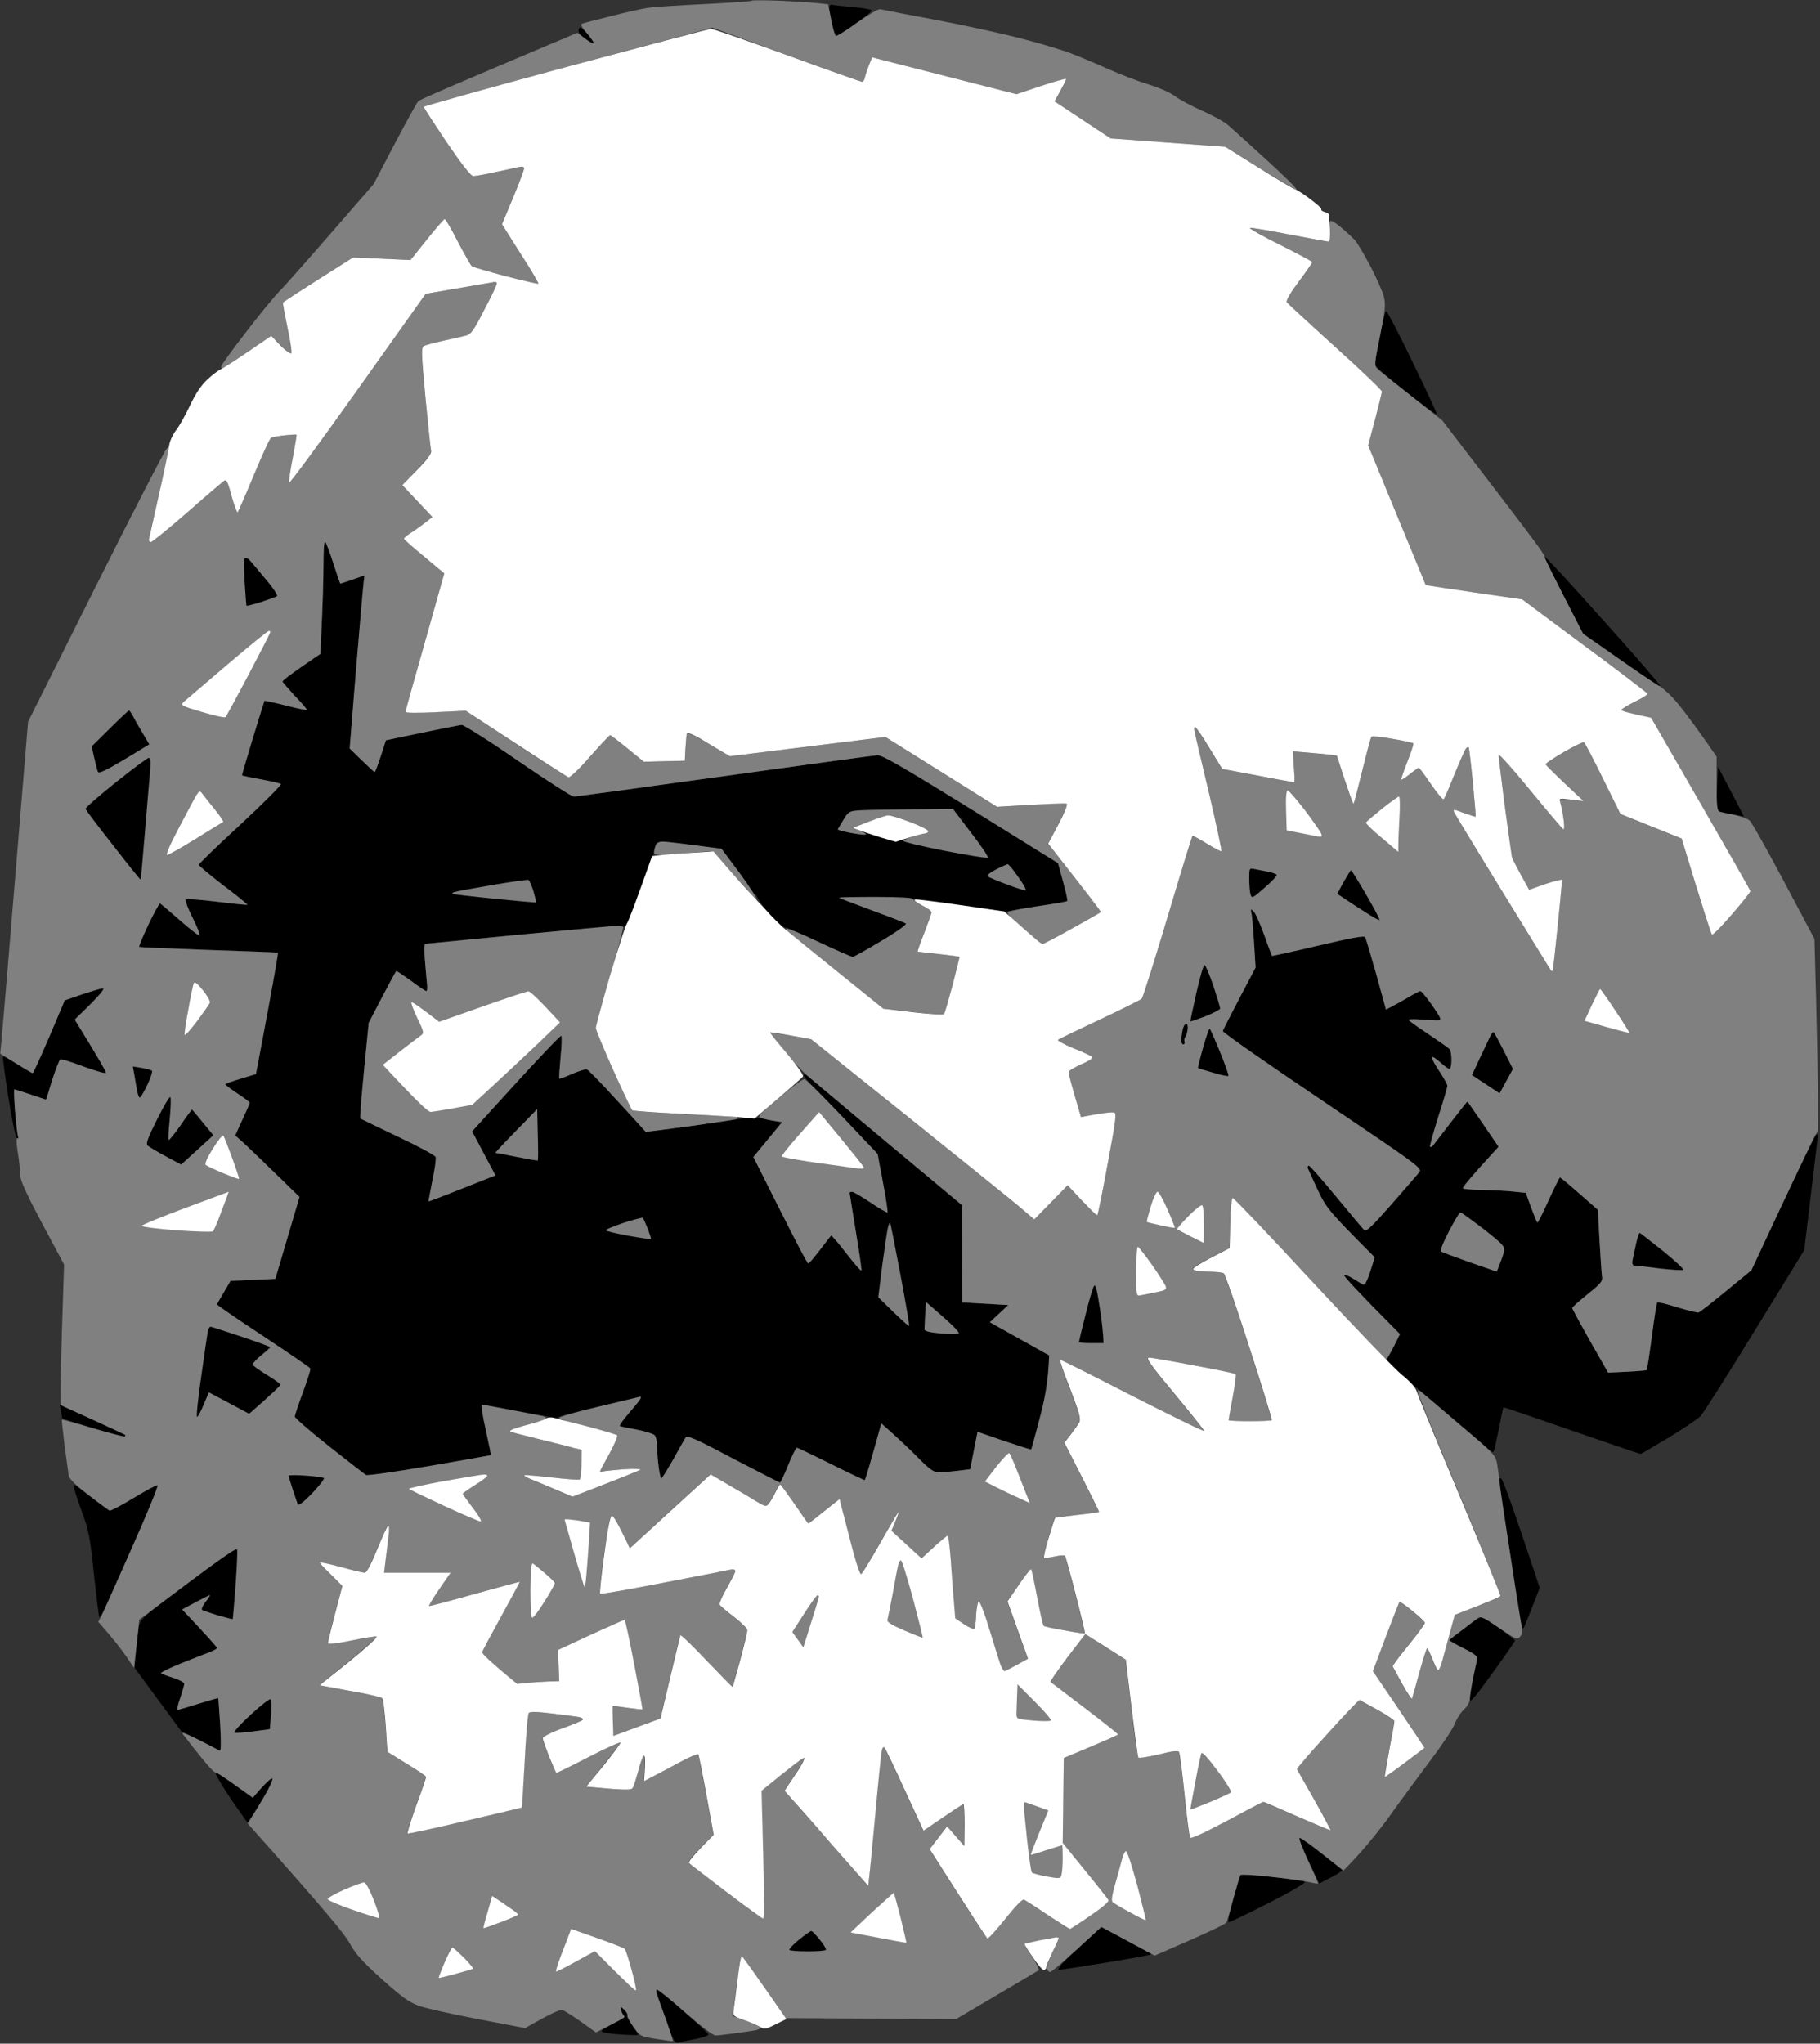 <?xml version="1.0" encoding="UTF-8" standalone="no"?>
<svg
   version="1.2"
   viewBox="0 0 889 998"
   width="889"
   height="998"
   id="svg1"
   sodipodi:docname="marx2.svg"
   inkscape:version="1.4 (1:1.4+202410161351+e7c3feb100)"
   xmlns:inkscape="http://www.inkscape.org/namespaces/inkscape"
   xmlns:sodipodi="http://sodipodi.sourceforge.net/DTD/sodipodi-0.dtd"
   xmlns="http://www.w3.org/2000/svg"
   xmlns:svg="http://www.w3.org/2000/svg">
  <rect x="0" y="0" width="889" height="998" fill="#333333" stroke="none"/>
  <defs
     id="defs1" />
  <sodipodi:namedview
     id="namedview1"
     pagecolor="#505050"
     bordercolor="#ffffff"
     borderopacity="1"
     inkscape:showpageshadow="0"
     inkscape:pageopacity="0"
     inkscape:pagecheckerboard="1"
     inkscape:deskcolor="#505050"
     inkscape:zoom="0.81162325"
     inkscape:cx="444.1716"
     inkscape:cy="499"
     inkscape:window-width="1920"
     inkscape:window-height="1012"
     inkscape:window-x="0"
     inkscape:window-y="0"
     inkscape:window-maximized="1"
     inkscape:current-layer="svg1" />
  <title
     id="title1">marx2</title>
  <style
     id="style1">
		.s0 { opacity: 1;fill: #040404 } 
		.s1 { fill: #7f7f7f } 
		.s2 { fill: #ffffff } 
	</style>
  <g
     id="img1">
    <path
       id="Path 0"
       class="s0"
       d="m405.1 3.7c0 1 0.6 4.5 1.3 7.8 0.9 4.3 1.7 5.9 2.7 5.7 0.8-0.2 4.9-2.8 9.1-5.8 4.3-3 7.7-5.8 7.6-6.3-0.2-0.5-4.1-1.2-8.8-1.6-4.7-0.4-9.2-0.9-10.2-1.1q-1.6-0.5-1.7 1.3zm-122.4 10.5c-0.5 1.3 0.4 2.6 3.3 4.8 2.2 1.6 4 2.6 4 2 0-0.6-1.5-2.7-3.3-4.8-2.9-3.1-3.5-3.4-4-2zm391.3 150.1c-1.3 6.7-2.4 12.8-2.6 13.5-0.2 0.6 6.5 6.6 14.8 13.2 8.4 6.6 15.4 11.7 15.6 11.2 0.1-0.4-5.2-11.8-11.8-25.4-6.6-13.7-12.4-24.8-12.9-24.8-0.5 0-1.9 5.5-3.1 12.3zm-516 111.2c0 6.6-0.3 19.1-0.8 27.9l-0.7 15.9c-14.3 9.8-18.5 13-18.5 13.5 0.1 0.4 2.8 3.5 6 7 3.3 3.4 5.9 6.4 5.7 6.8-0.1 0.3-4.7-0.7-10.2-2.1-5.5-1.4-10.1-2.4-10.3-2.3-0.1 0.2-2.7 8.4-5.7 18.3-3 9.9-5.4 18.1-5.3 18.2 0.2 0.1 4.3 1 9.3 1.9 4.9 0.9 9.3 1.9 9.7 2.3 0.4 0.3-8.4 9.2-19.6 19.6-11.3 10.4-20.5 19.3-20.5 19.8-0.1 0.4 5.3 4.9 11.9 10 6.7 5 11.9 9.3 11.8 9.5-0.2 0.2-6.9-0.5-15-1.5-8.1-1-14.9-1.5-15.2-1-0.3 0.4 1.2 4.3 3.4 8.7 2.2 4.4 3.8 8.3 3.5 8.8-0.2 0.4-4.5-2.9-9.5-7.3-5-4.4-9.4-8.1-9.8-8.3-0.4-0.1-3 4.5-5.7 10.3-2.8 5.8-4.8 10.7-4.5 10.9 0.3 0.2 15.6 0.8 34 1.5 18.4 0.6 33.6 1.2 33.8 1.3 0.1 0.2-1.8 11.3-4.3 24.8-2.5 13.5-5 26.8-5.5 29.5l-1 5c-11.6 3.5-15 4.7-15 5 0 0.3 2.7 2.3 6 4.5 3.3 2.2 6 4.2 6 4.5 0 0.3-1.6 4-3.6 8.3l-3.5 7.7c5.1 4.5 12.2 11.3 19 17.9l12.4 12.1-11.8 40-21.9 1c-5 8.5-6.6 11.2-6.6 11.5 0 0.3 10.1 7.3 22.6 15.5 12.5 8.3 22.8 15.3 23 15.8 0.2 0.4-1.4 5.5-3.6 11.5-2.2 5.9-4 11.3-4 12 0 0.6 7.5 7.2 16.7 14.5 9.3 7.3 17.4 13.6 18 14 0.7 0.4 14.7-1.6 31-4.4 16.4-2.8 29.9-5.2 30.1-5.3 0.1 0-1-5.6-2.5-12.3-1.6-7-2.4-12.3-1.8-12.3 0.5 0 8 1.3 16.5 2.9 8.5 1.6 16.7 3.1 18.2 3.3 1.5 0.2 2.9 0 3-0.3 0.2-0.3 8.4-2.4 18.3-4.8 9.9-2.3 19.1-4.5 20.5-4.8 2.1-0.5 1.6 0.4-3.8 6.5-3.4 4-5.9 7.4-5.5 7.6 0.5 0.2 4.2 1 8.2 1.7 4.1 0.8 8.1 2 8.8 2.7 0.7 0.6 1.3 3.3 1.3 6 0 2.6 0.4 7.1 0.8 10 0.4 2.9 0.9 5.2 1.2 5.2 0.3 0.1 2.9-4.1 5.8-9.2 2.8-5.1 5.6-10 6.1-10.8 0.7-1.2 4.8 0.5 23.2 10.3 12.3 6.4 22.6 11.7 22.9 11.7 0.3 0 2.1-3.8 4-8.5 1.9-4.7 3.8-8.5 4.2-8.5 0.5 0 8 3.6 16.8 8 8.8 4.4 16.2 7.9 16.4 7.8 0.3-0.2 2.2-6.5 4.3-14l3.8-13.7c8.5 7.6 14.1 12.9 18 16.8 5.6 5.7 7.6 7.1 10 7.1 1.6 0 5.8-0.3 9.2-0.7l6.2-0.8 3.6-18.3c20.1 6.9 26.1 8.8 26.2 8.6 0.2-0.2 2-7 4.2-15.3 2.5-9.5 4.1-17.9 4.3-22.8l0.3-7.8-29-16.2 9-8.4-22.5-1.3-0.1-47.5c-56.6-47.3-73.9-61.8-75-62.8-1.1-1-2.1-1.3-2.4-0.7-0.3 0.5 7.1 8.8 16.5 18.3 9.3 9.4 17.6 18.1 18.4 19.2 0.8 1.1 2.6 8.1 4 15.5 1.4 7.4 2.3 13.7 2.1 14-0.3 0.3-4-1.9-8.2-4.7-4.3-2.9-8.4-5.3-9.1-5.3-0.6 0-1.2 0.2-1.2 0.5 0 0.3 1.4 8.7 3 18.8 1.7 10 2.9 18.6 2.8 19.1-0.2 0.5-3.5-3.2-7.3-8.2-3.9-5-7.2-8.9-7.5-8.8-0.3 0.2-2.8 3.3-5.5 7-2.8 3.6-5.3 6.6-5.8 6.6-0.4 0-6.6-11.7-13.7-26l-13-26 14-17c-5.8-0.9-8.6-1.5-10-1.9-1.4-0.4-5-0.4-8 0-3 0.4-15.2 2.1-27 3.8-11.8 1.6-21.6 2.9-21.6 2.8-0.1-0.1-6.3-7-13.9-15.2-7.5-8.3-14.2-15.1-14.8-15.3-0.7-0.2-3.9 0.8-7.2 2.2-3.3 1.5-6.1 2.5-6.3 2.4-0.2-0.2 0.1-4.8 0.6-10.3 0.6-5.5 0.7-10.3 0.4-10.7-0.4-0.3-10.4 10-22.2 23l-21.4 23.7 11.4 21.5c-25.2 10-32.6 12.8-32.7 12.7 0-0.1 0.8-4.7 1.9-10.2 1.2-5.5 1.9-10.7 1.6-11.5-0.3-0.8-8.6-5.3-18.4-9.9-9.9-4.7-18.1-8.7-18.4-8.9-0.3-0.2 0.5-10.8 1.8-23.5l2.3-23.2c10.1-19.4 13.2-25.1 13.5-25.3 0.2-0.1 3.4 2.1 7.1 4.8 3.8 2.8 7.1 5 7.5 5 0.5 0 0.6-1.9 0.3-4.3-0.2-2.3-0.7-7.5-1-11.4l-0.5-7.3c6.6-0.8 28.1-2.8 52-5 23.9-2.2 44.1-3.8 44.7-3.5 0.7 0.3 1.7-0.1 2.3-0.7 0.5-0.7 3.4-8.5 6.5-17.3 3.1-8.8 6-16.2 6.3-16.5 0.4-0.3 0.8-1.6 1-3 0.1-1.4 0.6-2.9 1-3.3 0.4-0.5 7.7 0 16.2 1l15.5 1.8c12 16.3 15.1 21.4 14.7 22-0.4 0.6-0.2 0.7 0.6 0.3 0.7-0.5 1.5-0.1 1.9 1 0.3 0.9 2.2 3.7 4.2 6.2 2 2.4 4.7 5.4 6.1 6.7 1.4 1.3 3.1 2.3 3.7 2.3 0.7 0 8.2 3.2 16.5 7.2 8.4 3.9 15.7 7.1 16.3 7.1 0.5 0 6.8-3.5 14-7.8 7.3-4.3 12.6-8.1 12-8.5-0.6-0.4-8.2-3.4-17-6.6l-16-5.9c31.2-0.5 35.6-0.2 57 3.1 13.2 2 24.4 3.6 25 3.5 0.5 0 7.4-1.1 15.1-2.3 7.8-1.3 14.4-2.5 14.7-2.8 0.3-0.3-0.6-4.6-2-9.5l-2.5-9c-76.6-47.5-85.9-52.9-88.3-52.7-1.7 0.1-35.3 4.7-74.8 10.2-39.4 5.5-72.5 10-73.5 10-0.9 0-13.2-7.9-27.2-17.5-14-9.7-26.4-17.5-27.5-17.5-1.1 0.1-9.9 1.8-19.5 3.8l-17.5 3.7c-3.9 12-5.2 15.5-5.5 15.5-0.3 0-3.1-2.6-6.3-5.7l-5.9-5.8c4.9-59.7 6.5-78.7 6.7-80.8l0.5-3.7c-8.9 3.1-11.6 4-11.8 4-0.1 0-1.6-4.4-3.3-9.7-1.7-5.4-3.6-10.2-4-10.8-0.6-0.6-0.9 3.9-0.9 11zm605.6 15.3l9.7 18.7c29.2 20.5 37.7 26.1 37.7 25.5 0-0.6-12.5-15-27.8-32-15.2-17.1-28.1-31.1-28.6-31-0.4 0 3.6 8.4 9 18.8zm75.1 94.2c-0.3 5.8-0.5 10.6-0.4 10.8 0.1 0.1 3.1 0.9 6.7 1.6 3.6 0.8 6.6 1.4 6.7 1.3 0.1-0.1-2.7-5.6-6.2-12.2l-6.3-12zm-227.4 61c0.3 1.4 0.9 7.9 1.3 14.5l0.7 12c-12.2 23.2-15.9 30.4-16 31-0.1 0.6 21.8 15.9 48.7 34 47.9 32.3 48.8 33 47.2 35-0.9 1.2-7.1 8.3-13.7 15.8-9.3 10.6-12.2 13.4-13.1 12.4-0.7-0.6-6.8-8.1-13.8-16.5-6.9-8.3-12.9-15.2-13.3-15.1-0.4 0.1-0.6 0.6-0.5 1.2 0.2 0.7 2.4 5.5 4.8 10.7 4.1 8.6 5.6 10.6 16.2 21.2l11.7 11.8c-3.8 11.9-4.9 13.8-5.7 13.3-0.7-0.4-3-1.7-5-3-2.1-1.3-4-2-4.2-1.6-0.3 0.5 5.8 7.1 13.4 14.8l13.9 14-6.9 13.5c9.7 8.2 13.9 11.8 15.5 13.2 1.7 1.5 9.6 8.1 17.5 14.9 8 6.7 15.5 13.1 16.8 14.3 1.2 1.2 2.4 1.9 2.7 1.6 0.3-0.3 1.4-5.2 2.6-11 1.1-5.8 2.1-10.6 2.2-10.8 0.1-0.1 15.1 5 33.2 11.3 18.2 6.3 33.4 11.5 33.8 11.5 0.4 0 6.7-3.7 14-8.1 7.3-4.5 14.2-9.1 15.3-10.3 1.2-1.2 13.1-19.9 26.4-41.6l24.3-39.5c5.2-43.4 6.7-56.1 6.7-56.3 0-0.1-0.3-0.2-0.7-0.2-0.4 0-7.7 14.9-16.3 33.1l-15.5 33.2c-19 15.7-25.1 20.4-25.8 20.6-0.6 0.2-5.3-1-10.4-2.5-5.1-1.6-9.5-2.7-9.8-2.4-0.3 0.3-1.5 7.7-2.6 16.5-1.1 8.8-2.3 16.2-2.6 16.5-0.2 0.3-4.6 0.7-9.6 0.9l-9.2 0.4c-13.6-23.9-17.5-31.1-17.5-31.6 0-0.4 3.4-3.4 7.5-6.7 6.6-5.3 7.5-6.3 7.1-8.8-0.3-1.5-0.8-9.4-1.3-17.6l-0.8-14.8c-13.9-12.3-18.2-15.8-18.5-15.8-0.2 0-2.7 4.9-5.5 11-2.7 6-5.2 11-5.5 11-0.2 0-1.6-3.3-3.1-7.2l-2.6-7.3c-9.1-1-15.9-1.3-21-1.4-5.1-0.1-9.5-0.4-9.7-0.9-0.2-0.4 3.6-5.1 8.5-10.5l8.9-9.7c-11.6-17-15.1-22-15.2-22-0.2-0.1-3.8 4.6-8.2 10.2-4.3 5.7-8.3 10.8-8.7 11.3-0.5 0.5-1.1 0.8-1.3 0.5-0.3-0.3 1.5-6.8 3.9-14.5 2.5-7.7 4.5-14.6 4.5-15.3 0-0.6-1.8-3.9-4-7.2-2.2-3.3-3.8-6.3-3.5-6.8 0.3-0.4 2.1 0.8 4 2.5 1.9 1.8 4 3.3 4.5 3.3 0.6 0 1-1.9 1-4.3 0-2.3-0.3-4.7-0.7-5.2-0.4-0.6-5.2-3.9-10.6-7.5-5.3-3.6-9.7-6.7-9.7-7 0-0.3 2.4-0.4 5.3-0.2 2.9 0.1 6.5 0.4 8 0.5 2.1 0.1 2.6-0.2 2.1-1.3-0.3-0.8-2.4-4.1-4.7-7.3-2.3-3.2-4.5-5.8-4.9-5.7-0.4 0-3.1 1.4-6 3.1-2.9 1.7-6.5 3.7-8 4.5l-2.8 1.4c-7.3-26.5-9.8-34.8-10.2-35.4-0.5-0.8-7.2 0.5-23 4.2-12.2 2.9-22.4 5.1-22.5 5-0.1-0.2-1.8-4.8-3.8-10.3-2-5.5-4.3-10.7-5.2-11.5-1.4-1.3-1.5-1.2-1 1zm-570.8 39.4l-8.8 3.1c-11.8 27.5-15.5 35.5-15.9 35.5-0.4 0-3.7-1.9-7.3-4.3-3.6-2.3-6.7-4-7-3.7-0.3 0.3 0.9 9 2.5 19.5 1.7 10.5 3.5 19.5 4.1 20 0.8 0.7 1 0.4 0.6-1-0.3-1.1-0.9-6.6-1.4-12.3-0.4-5.6-0.5-10.2-0.3-10.2 0.3 0 3.9 1.1 8 2.5 4.2 1.4 7.5 2.5 7.5 2.5 0 0 1.4-4.3 3-9.6 1.7-5.3 3.5-9.9 4-10.1 0.6-0.2 5.8 1.4 11.5 3.6 5.8 2.1 10.6 3.5 10.8 3 0.1-0.5-3.3-6.5-7.5-13.4l-7.8-12.6c11.7-11.4 14.5-14.9 13.9-15.2-0.6-0.2-5 1-9.9 2.7zm-10.8 203.8c0.4 1.8 0.7 3.4 0.7 3.5 0.1 0.1 6.9 2.2 15.1 4.7 8.3 2.5 15.3 4.3 15.5 4.1 0.3-0.3 0.3-0.7 0-0.9-0.2-0.2-6.1-3-13-6.1-6.8-3.2-13.9-6.4-15.7-7.1l-3.1-1.4zm702.7 36c0.3 1.8 2.9 18.1 5.6 36.2 2.8 18.2 5.3 33.3 5.5 33.5 0.2 0.3 0.6 0.3 0.8 0 0.2-0.2 2-4.7 4.1-10l3.7-9.5c-14.2-42.8-18.2-53.5-19-53.5-0.9 0-1.1 1-0.7 3.3zm-696 2.3c0.4 1.6 2.2 7 4 11.9 2.9 7.8 3.7 12 5.5 29.5 1.2 11.3 2.4 20.7 2.6 20.8 0.3 0.1 1-0.8 1.6-2 0.7-1.2 7.2-15.8 14.5-32.3 7.3-16.5 12.9-30.1 12.3-30.2-0.5-0.1-5.8 2.7-11.7 6.3-5.9 3.6-11.2 6.3-11.8 6.1-0.5-0.2-4.1-2.8-8-5.8-3.8-3-7.6-5.8-8.3-6.3-1-0.7-1.2-0.2-0.7 2zm55.4 45.3c-23.1 17.7-23.4 17.9-24.1 22.2-0.4 2.5-1 7.8-1.4 11.9l-0.6 7.5 22.8 31c13.9 7 18.4 9.2 18.9 9.5 0.5 0.3 0.6-4.6 0.1-12.5-0.4-7.1-0.8-13.1-0.9-13.2-0.1-0.1-4.4 1.1-9.7 2.7-5.2 1.7-9.8 3-10.2 3-0.4 0 0.2-2.5 1.3-5.7 1.1-3.2 2-6.3 2-7 0-0.7-2.4-2-5.3-2.9-2.9-0.9-5.6-1.9-6-2.2-0.5-0.4 3.8-2.5 9.5-4.8 5.6-2.2 11.9-4.7 14-5.5 2.1-0.7 3.8-1.7 3.8-2.1 0-0.4-3.9-4.8-8.6-9.8l-8.5-9c10.1-5.4 13.3-7 13.5-7 0.3 0-0.6 1.5-2 3.3-1.4 1.8-2.2 3.5-1.8 3.9 0.5 0.4 4 1.6 7.8 2.7 3.9 1.1 7.1 2 7.2 1.9 0.1-0.2 0.8-7.5 1.4-16.3 0.7-8.9 1-16.9 0.7-17.8-0.3-1.2-6 2.6-23.9 16.2zm624.5 21.7c-3.8 3-7.2 5.4-7.6 5.4-0.4 0-0.8 0.4-0.8 0.8 0 0.4 3.2 2.3 7 4.2 5.8 2.9 6.9 3.9 6.5 5.5-0.2 1.1-1.1 5.3-2 9.3-0.8 4-1.5 8.5-1.5 10 0 2.2 2.1-0.2 11-12.5 6.1-8.4 11.1-15.6 11.1-16 0-0.4-3.3-3-7.3-5.8-4-2.8-7.8-5.4-8.4-5.8-0.6-0.3-4.2 1.8-8 4.9zm-610.9 71.5c0 0.9 3.4 6.6 7.5 12.7 4.2 6.1 7.8 11.2 8 11.2 0.3 0 3.4-4.7 6.8-10.4 3.4-5.8 5.8-10.8 5.2-11.1-0.5-0.2-2.9 1.8-5.2 4.5l-4.3 5c-11.2-8.1-15.3-11.1-16.3-11.9-1.6-1.3-1.8-1.3-1.7 0zm529.1 31.5c-0.3 0.2 1.8 5.4 4.7 11.4l5.2 10.9c9-4.5 11.4-6.2 11.2-6.6-0.3-0.4-5-4.2-10.5-8.5-5.5-4.2-10.3-7.5-10.6-7.2zm-28.5 17.6c-0.1 0.2-1.7 5.5-3.5 11.8-1.8 6.4-2.9 11.7-2.4 11.8 0.5 0.1 9.3-4.1 19.6-9.4 10.3-5.2 18.3-9.9 17.7-10.3-0.5-0.5-5.9-1.3-12-2-6-0.6-12.8-1.4-15-1.8-2.3-0.3-4.2-0.4-4.4-0.1zm-79.6 36.3c-7.9 7.5-10.4 10.5-9 10.5 1.1 0 11.5-1.6 23-3.5 11.6-1.9 21.3-3.7 21.5-3.9 0.3-0.3 0.3-0.7 0-0.9-0.2-0.2-5.7-3.1-12.2-6.5-6.5-3.4-11.9-6.1-12-6.1-0.1 0-5.2 4.7-11.3 10.4zm-205.6 20.2c-0.3 0.5 1.5 6.6 4 13.6 4.5 12.4 4.7 12.8 7.1 12.2 1.4-0.4 5.2-1.2 8.5-1.8 3.3-0.7 5.9-1.6 5.6-2.2-0.2-0.5-4.7-4.7-10-9.4-5.2-4.6-10.7-9.5-12.1-10.8-1.4-1.3-2.8-2-3.1-1.6zm-17.6 9.3c0.2 0.9 0.6 2.1 1 2.8 0.4 0.7 0.6 1.4 0.5 1.6-0.1 0.2-2.6 1.6-5.5 3-2.9 1.5-5.3 3.1-5.3 3.6 0 0.6 4 1.3 8.8 1.6 4.8 0.3 8.9 0.4 9 0.2 0.1-0.1-1.1-2.2-2.8-4.5-1.6-2.3-2.7-4.6-2.5-5 0.3-0.4-0.4-1.7-1.5-2.8-1.4-1.4-1.9-1.5-1.7-0.5z"
       style="fill:#000000;opacity:1" />
    <path
       id="Path 1"
       fill-rule="evenodd"
       class="s1"
       d="m382 0.4c8 0.4 16.3 0.9 22.5 1.7l1.5 7.6c0.8 4.1 1.8 7.7 2.3 7.9 0.4 0.2 5.1-2.7 10.4-6.6 5.4-3.8 10.5-6.8 11.3-6.5 0.8 0.2 12.5 2.5 26 5 13.5 2.5 32.4 6.6 42 9.1 9.6 2.4 21.1 5.9 25.5 7.6 4.4 1.7 12.7 5.2 18.5 7.8 5.8 2.6 14.5 5.9 19.5 7.4 5.1 1.6 10.5 4 12.5 5.6 1.9 1.5 7.8 4.7 13 7 5.2 2.3 11.1 5.5 13 7.2 1.9 1.7 10.4 9.3 18.8 17 8.3 7.6 14.9 14 14.4 14.3-0.4 0.2-8.3-4.3-34.7-20.8l-56-4.1-27.4-18.1 3-5.2c1.6-2.9 2.8-5.5 2.6-5.8-0.1-0.2-5.6 1.3-24.2 7.5l-70.5-18-1.5 3.8c-0.9 2-1.8 4.7-2 6-0.3 1.2-0.8 2.2-1.3 2.2-0.4 0-17-5.9-73.2-26.5l-70.5 19c-38.8 10.5-70.5 19.3-70.5 19.8 0 0.4 5.1 8.1 11.3 17.2 7.4 11 11.8 16.6 13 16.5 0.9 0 5.9-0.9 11-2 5-1.1 10.2-2.2 11.5-2.5 1.3-0.3 2.2 0 2.2 0.8 0 0.6-2.4 7-10.8 27.2l5.1 8c2.7 4.4 6.8 10.8 8.9 14.3 2.1 3.4 3.8 6.4 3.8 6.7 0 0.3-7.1-1.4-15.7-3.6-8.7-2.3-16.2-4.5-16.8-4.9-0.6-0.4-3.6-5.8-6.7-11.9-3.2-6.1-6.1-11.1-6.5-11.1-0.5 0-4.4 4.5-16.8 20l-28-1.3-17 10.7c-9.3 5.9-17.1 11-17.3 11.4-0.1 0.4 0.9 5.9 2.2 12.2 1.4 6.3 2.2 11.9 1.9 12.5-0.3 0.6-2.6-1.1-9.8-8.5l-11.5 8c-6.3 4.3-11.8 7.9-12.2 8-0.5 0-0.8-0.4-0.8-1 0-0.6 5.3-7.9 11.7-16.2 6.4-8.4 14.1-17.8 17-20.8 3-3 14.5-16 45.8-52.1l10.3-19.7c5.7-10.8 10.9-20.2 11.5-20.8 0.7-0.7 18.4-8.4 77.7-33.4l4 3c2.2 1.7 4 2.6 4 2 0-0.5-1.6-2.8-3.5-5-2.3-2.6-3.1-4.2-2.2-4.4 0.6-0.3 6.8-1.9 13.7-3.6 6.9-1.8 15-3.6 18-4.1 3-0.5 15.6-1.3 28-1.9 12.4-0.6 22.7-1.3 23-1.6 0.3-0.4 7-0.3 15 0zm272.9 110.5c2.5 2.1 5.6 5 6.8 6.2 1.2 1.3 4.6 7.1 7.7 12.9 3 5.8 6 12.5 6.6 15 0.9 3.8 0.6 6.7-1.9 19-2.8 13.6-2.8 14.6-1.3 16.1 0.9 0.9 8.5 7 31.7 25.2l21.9 28.6c12.1 15.7 23.4 30.7 25.3 33.4 1.8 2.6 3.1 4.7 2.8 4.7-0.3 0 3.8 8.4 18.8 37.5l18.6 13c10.2 7.1 18.6 12.8 18.6 12.5 0.1-0.3 2.5 1.8 5.4 4.5 2.9 2.8 9.2 10.6 22.6 30v13.3c0 10.9 0.3 13.3 1.5 13.6 0.8 0.3 4 0.9 7 1.5 3 0.6 6.5 1.8 7.6 2.8 1.2 1 8.8 14.4 31.7 57.8l0.8 29.5c0.4 16.2 0.8 36.9 0.9 46 0.1 9.1 0 17.2-0.1 18-0.2 0.8-0.7 1.7-1 2-0.4 0.3-7.6 15.3-31.4 66.3l-12.3 10.1c-6.8 5.6-12.8 10.3-13.5 10.5-0.7 0.2-5.3-1-10.4-2.5-5.1-1.6-9.5-2.7-9.8-2.4-0.3 0.3-1.5 7.7-2.6 16.5-1.2 8.8-2.3 16.2-2.6 16.5-0.3 0.3-4.6 0.7-18.8 1.3l-8.8-15.4c-4.8-8.5-8.7-15.7-8.7-16.1 0-0.5 3.4-3.5 7.5-6.8 6.6-5.3 7.4-6.3 7-8.7-0.2-1.6-0.8-9.5-2-32.5l-9-7.9c-5-4.4-9.2-7.9-9.5-7.9-0.3 0-2.7 4.9-5.5 11-2.7 6-5.2 11-5.5 11-0.3 0-1.7-3.3-5.7-14.5l-5.9-0.6c-3.2-0.4-10.1-0.7-15.1-0.8-5.1-0.1-9.5-0.4-9.7-0.8-0.3-0.5 3.6-5.2 17.4-20.3l-7.5-11c-4.1-6-7.6-11-7.7-11-0.2-0.1-3.9 4.6-8.2 10.2-4.4 5.7-8.3 10.8-8.7 11.3-0.5 0.5-1.1 0.8-1.4 0.5-0.2-0.3 1.6-6.8 4-14.5 2.5-7.7 4.5-14.6 4.5-15.2 0-0.7-1.8-4-4-7.3-2.2-3.3-3.8-6.3-3.5-6.7 0.2-0.5 2 0.7 4 2.5 1.9 1.7 4 3.2 4.5 3.2 0.5 0 1-1.9 1-4.2 0-2.4-0.4-4.8-0.8-5.3-0.4-0.6-5.1-3.9-10.5-7.5-5.4-3.6-9.8-6.7-9.7-7 0-0.3 2.4-0.4 5.3-0.2 2.8 0.1 6.4 0.4 7.9 0.5 2.1 0.1 2.7-0.2 2.2-1.3-0.3-0.8-2.4-4.1-4.7-7.3-2.3-3.2-4.5-5.8-4.9-5.7-0.5 0-3.2 1.4-6 3.1-2.9 1.7-6.5 3.7-10.8 5.9l-4.7-17.1c-2.7-9.4-5.1-17.7-5.5-18.3-0.5-0.8-7.2 0.5-23 4.2-12.3 2.9-22.4 5.1-22.5 5-0.1-0.2-1.9-4.8-3.8-10.3-2-5.5-4.3-10.7-5.2-11.5-1.4-1.3-1.5-1.2-1 1 0.3 1.4 0.9 7.9 2 26.5l-7.9 15c-4.3 8.3-8 15.4-8.1 16-0.2 0.6 21.7 15.9 48.6 34 47.9 32.3 48.9 33 47.3 35-1 1.2-7.1 8.3-13.7 15.8-9.3 10.6-12.3 13.4-13.1 12.4-0.7-0.6-6.9-8.1-13.8-16.4-6.9-8.4-12.9-15.2-13.3-15.1-0.5 0.2-0.7 0.7-0.5 1.3 0.2 0.5 2.4 5.3 4.8 10.5 4.1 8.6 5.5 10.6 27.9 33l-2.2 7c-1.6 4.9-2.7 6.8-3.5 6.3-0.7-0.4-3-1.7-5-3-2.1-1.3-4-2-4.2-1.5-0.3 0.4 5.7 7 27.2 28.7l-3.1 6.3c-1.8 3.4-3.5 6.2-3.9 6.2-0.5 0-17.2-17.8-37.3-39.5-20.1-21.7-37-39.5-37.5-39.5-0.6 0-1.1 4.9-1.5 24.5l-9.5 4.9c-7.1 3.6-9.1 5-8 5.7 0.8 0.5 4.2 0.9 7.5 0.9 3.3 0 6.5 0.4 7.1 0.8 0.7 0.4 6.3 16.6 12.5 36 6.3 19.3 11.2 35.4 11 35.7-0.2 0.3-5.1 0.5-10.8 0.5-5.6 0-10.3-0.2-10.3-0.5 0-0.3 0.9-5.3 2-11.2 1.1-6 1.8-11 1.4-11.3-0.3-0.3-9.4-2.2-20.3-4.2-10.8-2.1-20.6-3.8-21.8-3.8-1.9 0 0.2 3.1 12.2 17.5 8 9.6 14.5 17.8 14.5 18.3-0.1 0.4-15.7-7.3-34.8-17-19.1-9.8-35-17.8-35.4-17.8-0.5 0 1.7 6.4 4.8 14.3 4.4 11.3 5.3 14.6 4.5 16.2-0.6 1.1-2.5 3.8-7.3 10l8.6 16.8c4.7 9.2 8.5 16.9 8.4 17-0.2 0.2-5 0.9-10.8 1.5-5.8 0.7-10.6 1.3-10.7 1.4-0.2 0.2-1.6 4.6-3.2 9.8-1.6 5.2-2.6 9.6-2.2 9.8 0.3 0.1 2.6-0.2 5.1-0.7 2.5-0.6 4.8-0.7 5.1-0.3 0.3 0.4 2.7 9 5.3 19.2 2.6 10.2 4.6 18.6 4.4 18.7-0.2 0.1-4.6-0.5-9.9-1.5-5.3-0.9-9.9-1.9-10.2-2.2-0.4-0.3-1.8-6.6-3.2-14-1.4-7.4-2.7-13.6-3-13.7-0.3-0.2-3 3.3-11.5 15.7l10 28-5.2 3c-2.9 1.6-5.8 3-6.3 3-0.5 0-1.6-1.9-2.3-4.2-0.8-2.4-3.1-10-5.3-17-2.1-7.1-4.4-12.8-4.9-12.8-0.5 0-1.1 2.9-1.2 6.4-0.2 3.5-0.6 6.7-1 7-0.5 0.3-2.7-0.7-9.3-5.1l-0.7-8.4c-0.4-4.6-1.1-13.7-1.5-20.2-0.5-6.4-1.1-11.7-1.5-11.7-0.5 0-3.5 2.5-12.8 11l-14.7-13.5 1.9-4.2c1-2.4 1.7-4.5 1.6-4.8-0.2-0.2-4.1 6.4-8.8 14.7-4.7 8.3-8.9 15.3-9.5 15.5-0.5 0.2-2.8-6.6-4.9-14.9-2.2-8.4-4.3-16.8-5.6-21.8l-7.5 6c-4.1 3.3-7.6 6-7.7 6-0.2 0-3.2-4.2-6.8-9.5-3.6-5.2-6.7-9.5-7-9.5-0.3-0.1-1.3 1.6-2.3 3.7-1 2.1-2.5 4.6-3.3 5.6-1.3 1.6-1.7 1.5-6.1-1.2-2.7-1.6-8.7-5.2-22.3-13.1l-39.5 36.1-3.7-8c-2.2-4.7-4.3-8-5-7.8-0.9 0.2-2.2 6.7-3.8 19-1.4 10.2-2.3 18.8-2 19 0.3 0.3 14.2-2.1 31-5.4 16.8-3.2 31.5-6.1 32.8-6.4 1.4-0.3 2.2 0 2.2 0.8 0 0.6-1.9 4.3-4.1 8.2-2.2 3.9-3.8 7.5-3.6 8 0.2 0.5 3.4 3.3 7 6 3.6 2.8 6.6 5.7 6.6 6.5 0.1 0.8-1.5 7.4-3.4 14.5-2 7.1-3.6 13.1-3.8 13.3-0.1 0.1-5.8-5.7-12.7-12.9-6.9-7.3-12.6-12.8-12.8-12.3-0.1 0.5-2.4 9.8-9.7 40.6l-23 8.5-0.3-7.1c-0.1-3.9-0.1-7.2 0-7.4 0.2-0.2 3.5 0.2 7.3 0.8 3.9 0.5 7.1 0.9 7.2 0.8 0.1-0.2-1.7-10.1-4-22-2.3-12-4.4-21.8-4.7-21.8-0.3 0-7.7 3.3-32.5 14.7l0.5 15.3h-2.7c-1.6 0-6.2 0.3-17.8 1.3l-8.7-7.2c-4.9-3.9-8.6-7.7-8.4-8.3 0.2-0.7 4.5-8.7 9.5-17.8 5-9.1 9-16.5 8.9-16.6-0.2 0-10.1 2.7-22.1 6-12 3.4-22 6-22.2 5.9-0.3-0.2 2-3.9 10.5-16.3h-32.5l0.8-6.2c0.4-3.5 1-8.8 1.4-11.8 0.4-3.3 0.3-5.2-0.3-4.8-0.5 0.3-2.9 5.6-5.4 11.7-2.9 7.1-5 11.1-6 11.1-0.8 0-6.1-1.2-11.7-2.8-5.6-1.5-10.3-2.5-10.3-2.2 0 0.3 2.5 3 11.1 11.5l-3.5 13.5c-2 7.4-3.6 14-3.6 14.5 0 0.6 4.6 0.1 11.3-1.3 6.1-1.3 11.8-2.2 12.5-2 0.8 0.2-5.2 5.6-27.8 23.8l5.3 1c2.8 0.5 9.5 1.7 14.8 2.7 5.3 1 10.1 2.2 10.5 2.6 0.5 0.5 1.2 6.6 1.7 13.5 0.4 7 0.8 12.8 1 12.8 0.1 0.1 4.4 2.7 9.5 5.8 5 3.1 9.2 5.9 9.2 6.4 0 0.4-2.1 6.7-4.8 13.9-2.6 7.3-4.5 13.5-4.2 13.7 0.3 0.2 12.9-2.5 28-6.1 15.1-3.5 27.6-6.5 27.8-6.6 0.1-0.1 0.7-10.3 1.4-22.7 0.6-12.4 1.5-23 2-23.5 0.6-0.7 4.4-0.6 11.6 0.3 5.9 0.7 11.7 1.5 13 1.7 1.2 0.3 2 0.8 1.8 1.3-0.2 0.4-4.7 2.3-10 4.2-5.3 1.9-9.6 4.1-9.6 4.8 0 0.6 1.4 4.7 3.1 9 1.7 4.2 3.3 7.8 3.5 8 0.2 0.1 7.4-3.4 15.9-7.8 8.5-4.4 15.5-7.5 15.5-7 0 0.5-3.8 5.6-16.8 21.5l10.9 1c9.4 0.9 11.1 0.8 11.9-0.5 0.5-0.8 1.6-4.4 2.6-8 0.9-3.6 2.1-7 2.6-7.5 0.7-0.6 0.9 1.3 0.3 12.3l4-2.1c2.2-1.1 8.1-4.2 13-6.9 5-2.7 9.2-4.5 9.5-4 0.3 0.6 2.1 9.6 7.5 39.2l-6.5 6.5c-4.1 4.1-6.1 6.8-5.5 7.4 0.6 0.5 8.8 6.8 18.3 14 9.4 7.2 17.5 13.1 18 13.1 0.4 0 0.3-14.1-0.9-62.5l10.1-8.2c5.5-4.6 10.3-8.1 10.8-7.8 0.4 0.3-1.6 4-9.7 16l2.3 2.5c1.2 1.4 10.5 11.8 38.6 44l0.5-3.7c0.2-2.1 1.6-16.4 3-31.8 1.4-15.4 2.8-29.1 3.1-30.5 0.3-1.6 0.8-2.1 1.4-1.5 0.4 0.5 4.9 9.9 19 40.5l9.5-6.5c5.2-3.6 9.7-6.5 10-6.5 0.3 0 0.5 4.6 0.4 20.5l-8.4-9.6-8.5 11.1 13.8 21.6c7.5 11.9 14 21.8 14.5 22 0.4 0.2 4.3-4.1 8.7-9.6 5.1-6.4 8.4-9.8 9.3-9.3 0.6 0.4 5.8 3.7 11.5 7.5 5.6 3.7 10.4 6.8 10.7 6.8 0.3 0 4.8-2.9 10-6.5 6.3-4.3 9.3-6.9 8.8-7.7-0.4-0.7-5.6-7.3-22.3-27.8l0.5-41.5 13.2-5.5c7.3-3 13.3-5.7 13.3-6 0-0.3-7.3-6.1-16.2-12.9-9-6.8-16.5-12.6-16.8-12.7-0.3-0.2 3.4-5.5 17-23.4l3.3 2c1.7 1.1 6.2 3.9 16.5 10.5l2.8 23.5c1.5 12.9 3 23.8 3.3 24.3 0.3 0.4 4.8-0.3 9.9-1.5 6.7-1.7 9.5-2 10-1.2 0.4 0.7 1.6 10 2.7 20.9 1.1 10.8 2.3 20.2 2.7 20.9 0.4 0.7 6.5-2.1 18-8.2 9.5-5.1 17.5-9.3 17.8-9.3 0.3 0 7.7 3.2 16.5 7.1 8.8 3.8 16.1 6.9 16.3 6.8 0.1-0.2-3.4-6.8-7.9-14.8-4.5-8-8.3-14.7-8.5-15-0.2-0.3 6.5-8.1 14.9-17.3 8.3-9.2 15.4-16.7 15.7-16.5 0.3 0.2 4.2 2.3 8.8 4.8 4.5 2.5 8.2 5 8.2 5.5 0 0.5-1.1 6.9-2.5 14-1.3 7.1-2.3 13.1-2.2 13.3 0.1 0.1 4.5-3 9.7-6.9 5.2-3.9 9.6-7.2 9.7-7.3 0.1 0-5.5-8.5-25.2-37.5l6.3-16.8c3.4-9.2 6.5-16.9 6.7-17 0.3-0.2 3.2 1.8 6.4 4.5 3.3 2.6 6 5.2 6 5.7 0 0.5-3.5 5.4-7.9 10.8-4.4 5.3-7.9 10-7.7 10.5 0.1 0.4 2.2 4.3 4.6 8.7 2.5 4.4 4.6 7.5 4.7 7 0.2-0.5 1.8-6.3 3.6-12.8 1.8-6.5 3.5-11.8 3.8-11.8 0.3 0 1.3 2.2 2.4 4.8 1 2.6 2.2 5.3 2.7 5.8 0.5 0.6 1.4-1.3 2.3-4.5 0.8-3 2.5-9.3 6.1-22.4l10.7-4.1c5.8-2.2 11-4.3 11.5-4.8 0.4-0.4-8.5-23-19.9-50.2-11.5-27.2-20.6-49.8-20.3-50.2 0.3-0.5 1.3-0.1 2.2 0.8 1 0.8 9.5 8 18.8 16 16.4 13.8 17.1 14.6 17.8 18.9 0.4 2.5 1 6.5 1.2 9 0.2 2.5 2.7 19.1 5.5 37 2.7 17.9 5.2 33.4 5.5 34.5 0.3 1.1-0.2 2.8-1 3.8-1.4 1.6-2.1 1.3-10.2-4.3-7.5-5.1-9-5.8-10.5-4.8-0.9 0.7-4.3 3.3-7.6 5.8-3.4 2.5-6.1 4.7-6.2 5 0 0.3 3.1 2.1 7 4 5.7 2.9 6.9 3.9 6.5 5.5-0.3 1.1-1.2 5.3-2 9.3-0.8 3.9-1.5 8.3-1.5 9.7 0 1.5-1.2 3.7-2.9 5.3-1.6 1.5-3.7 4.7-4.6 7.2-1 2.5-6.4 10.6-12 18-5.6 7.4-14.7 19.8-20.2 27.5-5.6 7.7-12.9 16.7-22.1 26l-10.4-8.2c-5.6-4.5-10.6-8-11-7.8-0.5 0.3 1.5 5.3 4.2 11.3 2.8 5.9 4.9 10.8 4.8 11-0.2 0.1-2.3-0.2-4.8-0.8-2.5-0.5-10.8-1.7-18.5-2.5-7.7-0.9-14.3-1.2-14.6-0.8-0.3 0.4-1.8 5.5-3.4 11.3-1.5 5.8-3.1 11.1-3.4 11.8-0.3 0.7-8.4 4.7-35.1 16.2l-26-14-12 11c-6.6 6-12.5 11-13 11-0.5 0-1.3-0.6-1.6-1.2-0.3-0.7 0.8-4.4 2.5-8.3 1.7-3.9 3-7.1 2.9-7.2-0.2-0.1-3.9 0.4-8.3 1.3-4.4 0.8-8.1 1.6-8.2 1.7-0.2 0.1 1.5 2.9 3.8 6.2 2.2 3.3 3.7 6.3 3.2 6.7-0.4 0.3-9.7 5.8-40.3 23.8l-83.5-0.5-10.2-15c-5.7-8.2-10.7-15.1-11.1-15.3-0.4-0.1-1.3 4.8-2 11-0.7 6.2-1.6 12.9-2.5 18.3l6.7 2.3c3.6 1.2 6.8 2.7 7.1 3.2 0.3 0.5-1 1.2-2.7 1.5-1.8 0.3-6.4 1-10.3 1.5-3.8 0.5-7.9 1-9 1-1.2 0-7.5-4.8-15-11.4-7.1-6.3-13.3-11.2-13.7-11-0.5 0.2-0.3 1.6 0.3 3.2 0.6 1.5 2.6 7 4.5 12.2 1.8 5.2 3.2 9.6 3.1 9.7-0.1 0.2-3.7-0.3-8.1-1-7.7-1.2-7.9-1.3-11.2-5.9-1.9-2.7-3.2-5.1-2.9-5.5 0.2-0.5-0.4-1.7-1.5-2.8-1.7-1.7-2-1.7-1.7-0.3 0.1 0.9 0.6 2 1 2.5 0.4 0.4 0.8 1 0.7 1.3 0 0.3-3.1 2.1-13.9 7.5l-7.3-5.2c-4-2.8-8.1-5.4-9-5.7-1.1-0.4-5 1.2-18.3 8.8l-23-4.4c-12.6-2.4-25.7-5.3-29-6.5-4.8-1.8-8.4-4.4-18.1-13.1-9.5-8.6-12.8-12.3-15.5-17.3-2.3-4.3-11.1-15.1-49.9-58.6l1.9-3c1-1.6 4-6.5 6.5-10.7 2.5-4.3 4.2-8 3.6-8.3-0.5-0.3-2.9 1.7-9.5 9.4l-9-6.4c-4.9-3.5-9.1-6.2-9.2-6-0.2 0.3-1.8-1.2-3.6-3.2-1.8-2.1-5-6-7.2-8.8-2.1-2.7-4.3-5.6-4.9-6.3-0.9-1.1-0.6-1.2 1.4-0.4 1.4 0.5 5.4 2.5 9 4.3 3.6 1.9 6.9 3.6 7.4 3.9 0.6 0.3 0.6-4.7 0.2-12.5-0.5-7.1-0.9-13.1-1-13.2 0-0.2-4.4 1.1-9.6 2.7-5.2 1.6-9.8 3-10.2 3-0.5 0 0.1-2.6 1.2-5.7 1.1-3.2 2-6.4 2-7 0-0.7-2.4-2-5.2-2.9-2.9-0.9-5.7-1.9-6.1-2.3-0.4-0.3 3.9-2.4 9.5-4.7 5.7-2.3 12-4.7 14.1-5.5 2-0.8 3.7-1.7 3.7-2.1 0-0.5-3.8-4.8-17-18.8l6.5-3.5c3.6-1.9 6.7-3.5 7-3.5 0.3 0-0.7 1.5-2.1 3.3-1.4 1.7-2.1 3.5-1.7 3.9 0.4 0.3 4 1.5 7.8 2.7 3.9 1.1 7.1 1.9 7.2 1.8 0.1-0.1 0.7-7.4 1.4-16.2 0.6-8.8 1-16.8 0.8-17.7-0.3-1.3-6.2 2.7-47.9 34.2l-0.5 5.3c-0.3 2.8-0.9 8.1-2 18.2l-4.1-6c-2.3-3.3-6.2-8.4-13.4-16.5l1.7-3.2c0.9-1.8 7.6-16.8 14.9-33.3 7.4-16.5 12.9-30.1 12.4-30.2-0.6-0.2-5.8 2.6-11.7 6.2-6 3.6-11.2 6.4-11.8 6.2-0.5-0.3-5.2-3.7-10.2-7.6-6.9-5.3-9.4-7.8-9.8-9.8-0.2-1.6-1.1-8.2-2-14.8-0.8-6.6-1.4-12.1-1.3-12.2 0.2-0.2 7.1 1.7 15.3 4.2 8.3 2.4 15.2 4.2 15.5 4 0.3-0.3 0.3-0.7 0-0.9-0.3-0.2-7.2-3.4-15.5-7.2-8.2-3.7-15.4-7-15.8-7.3-0.4-0.3-0.2-15.9 1.6-68.6l-10.7-20c-7.6-14.3-10.7-21-10.7-23.5 0-1.9-0.5-6.9-1.2-11.1-0.7-4.4-0.8-7.4-0.3-7 0.6 0.3 0.7-0.2 0.3-1.4-0.3-1.1-0.9-6.6-1.4-12.3-0.4-5.6-0.6-10.2-0.3-10.2 0.3 0 3.9 1.1 8 2.5 4.1 1.4 7.5 2.5 7.5 2.5 0 0 1.4-4.3 3-9.6 1.7-5.3 3.5-9.9 4-10.1 0.6-0.2 5.7 1.4 11.5 3.6 5.8 2.1 10.6 3.5 10.8 3 0.1-0.5-3.3-6.5-15.3-26l7.5-7.3c4.1-4.1 7.1-7.6 6.5-7.9-0.5-0.2-5 0.9-18.9 5.8l-7.5 17.8c-4.2 9.7-7.8 17.7-8.1 17.7-0.3 0.1-4-2.1-15.9-9.5l0.5-5c0.3-2.7 3.4-39.2 13.1-157l33-66c18.2-36.3 33.8-66.7 34.8-67.5 1.6-1.4 1.7-1.3 1.2 0.5-0.3 1.1-2.7 11.2-5.2 22.5-2.6 11.3-4.7 21-4.8 21.5-0.1 0.6 0.3 1.2 0.8 1.3 0.6 0.1 8.6-6.4 17.9-14.5 9.3-8.2 17.5-15.1 18.2-15.5 1.1-0.6 1.9 1.2 3.7 7.7 1.2 4.6 2.5 8.1 2.8 7.7 0.3-0.4 3.9-8.6 7.9-18.2 4-9.6 7.7-17.8 8.4-18.2 0.6-0.3 3.6-0.9 6.6-1.2 3-0.3 5.6-0.5 5.8-0.3 0.2 0.1-0.7 5.1-1.8 11.2-1.2 6.1-2 11.5-1.8 12.2 0.2 0.7 15.2-19.8 66.7-92.2l16.3-2.8c9-1.6 16.8-2.9 17.3-3 0.6-0.1 1.2 0.1 1.3 0.6 0.1 0.4-2.6 6.1-6 12.7-5.4 10.4-6.7 12.2-9.3 12.9-1.6 0.4-6.6 1.6-11 2.5-4.4 1-8.7 2.1-9.5 2.6-1.3 0.8-1.2 3.7 0.8 25.2 1.3 13.4 2.5 25.1 2.8 26.1 0.3 1.1-2.1 4.3-14.1 16.6l14.7 15.6-2.8 2.3c-1.6 1.2-4.8 3.5-7.1 5-2.4 1.5-4.2 3-4 3.3 0.1 0.4 3.6 3.5 7.7 6.9 4.1 3.4 8.5 7.1 12 10l-9.5 33.5c-5.2 18.4-9.5 33.8-9.5 34.3 0 0.4 6.6 0.4 29.5-0.7l24.5 16.1c13.5 8.8 25.1 16.2 25.8 16.4 0.6 0.2 5.4-4.3 10.5-10.1 5-5.8 9.4-10.5 9.7-10.5 0.3 0 4.1 2.9 16.5 13l20-0.5 0.3-6c0.1-3.3 0.5-6.6 0.7-7.2 0.3-0.9 3.9 0.7 21 11l76-9.4 54.5 34.1 16.5-1c9.1-0.6 17-0.8 17.5-0.5 0.6 0.3-1.2 4.7-9 19.5l13 16.5c7.1 9.1 12.9 16.7 12.8 16.9-0.2 0.2-6.5 3.8-14 8-7.6 4.2-14.1 7.6-14.5 7.6-0.5-0.1-3.2-2.2-6.1-4.8-3-2.6-6.8-5.9-8.5-7.4-1.8-1.4-2.8-3-2.3-3.5 0.4-0.4 7-1.7 14.6-2.8 7.6-1.1 14-2.2 14.3-2.5 0.3-0.3-0.6-4.6-4.5-18.5l-42.6-26.5c-34-21-43.3-26.4-45.7-26.2-1.6 0.1-35.3 4.7-74.7 10.2-39.5 5.5-72.6 10-73.5 10-1 0-13.3-7.9-27.3-17.5-14-9.7-26.4-17.5-27.5-17.5-1.1 0.1-9.9 1.8-37 7.5l-2.5 7.8c-1.4 4.2-2.7 7.7-3 7.7-0.3 0-3.1-2.6-12.2-11.5l3.1-38.5c1.8-21.2 3.4-40.2 4.1-46l-5.7 2c-3.2 1.1-5.9 2-6 2-0.2 0-1.7-4.4-3.4-9.7-1.7-5.4-3.6-10.2-4-10.8-0.6-0.6-0.9 3.9-0.9 11 0 6.6-0.3 19.1-1.5 43.8l-9.2 6.3c-5.1 3.5-9.3 6.7-9.3 7.2 0.1 0.4 2.8 3.5 6 7 3.3 3.4 5.9 6.4 5.8 6.8-0.2 0.3-4.8-0.7-10.3-2.1-5.5-1.4-10.1-2.4-10.3-2.3-0.1 0.2-2.7 8.4-5.7 18.3-3 9.9-5.4 18.1-5.3 18.2 0.2 0.1 4.4 1 9.3 1.9 5 0.9 9.3 1.9 9.7 2.3 0.4 0.3-8.4 9.2-19.6 19.6-11.3 10.4-20.5 19.3-20.5 19.8-0.1 0.4 5.3 4.9 11.9 10 6.7 5 11.9 9.3 11.8 9.5-0.2 0.2-6.9-0.5-15-1.5-8.1-1-14.9-1.5-15.2-1-0.3 0.4 1.2 4.3 3.4 8.7 2.2 4.4 3.8 8.3 3.5 8.8-0.2 0.4-4.5-2.9-9.5-7.3-5-4.4-9.4-8.1-9.8-8.3-0.4-0.1-2.9 4.5-5.7 10.3-2.7 5.8-4.8 10.7-4.5 10.9 0.3 0.2 15.6 0.8 34 1.5 18.4 0.6 33.6 1.2 33.8 1.3 0.1 0.2-1.8 11.3-4.3 24.8-2.5 13.5-5 26.8-6.5 34.5l-7.5 2.3c-4.1 1.2-7.5 2.4-7.5 2.7 0 0.3 2.7 2.3 6 4.5 3.3 2.2 6 4.2 6 4.5 0 0.3-1.6 4-7.1 16l3.3 2.9c1.8 1.6 8.9 8.4 28.1 27.1l-11.8 40-21.9 1-3.2 5.5c-1.8 3-3.4 5.7-3.4 6 0 0.3 10.1 7.3 22.6 15.5 12.5 8.3 22.8 15.3 23 15.8 0.2 0.4-1.4 5.5-3.6 11.5-2.2 5.9-4 11.3-4 12 0 0.6 7.5 7.2 16.8 14.5 9.2 7.3 17.3 13.6 18 14 0.6 0.4 14.6-1.6 31-4.4 16.3-2.8 29.8-5.2 30-5.3 0.1 0-1-5.6-2.5-12.3-1.6-7-2.4-12.3-1.8-12.3 0.6 0 6.9 1.1 14 2.5 7.2 1.4 14.1 2.7 15.5 3 1.5 0.4 2.1 0.9 1.5 1.4-0.5 0.5-4.1 1.6-8 2.6-3.8 1-7.7 2.2-8.5 2.6-1.3 0.7-1.3 0.8 0 1.3 0.8 0.3 7.1 1.9 14 3.6 6.9 1.7 14.2 3.5 20 5v7c0 3.9-0.4 7.2-1 7.5-0.5 0.3-6.7-0.2-13.7-1-7.1-0.8-13-1.3-13.3-1.1-0.3 0.3 1.3 1.2 3.5 2.1 2.2 0.9 7.6 3.1 20 8.4l16.2-6.2c8.9-3.4 16.5-6.6 17-7 0.4-0.4-3.2-0.5-8.2-0.2-4.9 0.4-9.6 0.9-10.2 1.1-0.7 0.2-1.3 0.2-1.3-0.1 0-0.3 2.1-4.2 4.6-8.7 2.5-4.6 4.2-8.6 3.7-8.9-0.4-0.4-6.9-2.2-14.3-4.1-7.4-1.9-13.6-3.9-13.8-4.4-0.1-0.5 8.2-2.9 18.5-5.3 10.4-2.5 19.7-4.7 20.8-5 1.4-0.3 0 1.8-4.2 6.7-3.5 4-6 7.4-5.5 7.6 0.4 0.2 4.1 1 8.1 1.7 4.1 0.8 8.1 2 8.8 2.7 0.7 0.6 1.3 3.3 1.3 6 0 2.6 0.4 7.1 0.8 10 0.4 2.9 0.9 5.2 1.2 5.2 0.3 0.1 2.9-4.1 5.8-9.2 2.8-5.1 5.6-10 6.1-10.8 0.7-1.2 4.8 0.5 23.2 10.3 12.3 6.4 22.6 11.7 22.9 11.7 0.3 0 2.1-3.8 4-8.5 1.9-4.7 3.8-8.5 4.3-8.5 0.4 0 7.9 3.6 16.7 8 8.8 4.4 16.2 7.9 16.4 7.8 0.3-0.2 2.2-6.5 8.1-27.7l5.5 4.9c3 2.7 8.7 8 12.5 11.9 5.6 5.7 7.6 7.1 10 7.1 1.7 0 5.8-0.3 15.4-1.5l3.6-18.3 13 4.5c7.2 2.4 13.1 4.3 13.2 4.1 0.2-0.2 2-7 4.2-15.3 2.5-9.5 4.1-17.9 4.6-30.6l-29-16.2 9-8.4-22.5-1.3-0.1-47.5-36.2-30.2c-19.9-16.7-37.9-31.7-39.9-33.5-2-1.8-6.8-7-10.7-11.5-3.9-4.6-7-8.6-6.8-8.9 0.1-0.3 4.6 0.3 19.9 3.1l49.1 39.4c27.1 21.6 51.6 41.4 59.9 48.6l16.3-16.7 7 7.6c3.9 4.2 7.2 7.3 7.5 7 0.3-0.3 2.6-11.7 5.1-25.3 4-21.4 4.4-24.6 3-24.9-0.9-0.1-4.9 0.3-16.1 2.3l-1.9-6.5c-1.1-3.6-2.4-8.3-3-10.5-0.6-2.2-1.1-4.5-1.1-5-0.1-0.5 2.8-2.3 6.2-3.8 3.8-1.6 5.9-3.1 5.3-3.6-0.5-0.5-4.7-2.4-9.2-4.2-4.6-1.9-7.9-3.7-7.5-4.1 0.4-0.4 9.5-4.8 20.2-9.8 10.7-5 20-9.7 20.7-10.3 0.6-0.7 6.3-18.8 12.7-40.2 6.4-21.4 11.8-39.1 12.1-39.2 0.3-0.2 3.4 1.5 7 3.7 3.6 2.2 6.8 3.9 7.1 3.8 0.3-0.2-2.4-12.9-6-28.3-3.7-15.4-6.9-29-7.1-30.2-0.3-1.3-0.2-2.3 0.3-2.3 0.4 0 3.5 4.6 13.2 20.5l17.2 3.3c9.5 1.8 17.5 3.2 17.8 3.2 0.3 0 0.4-1.3 0.3-2.8-0.1-1.5-0.3-4.9-0.8-12.3l7 0.6c3.9 0.3 8.7 0.8 14.5 1.5l3.9 12.3c2.1 6.7 4.1 11.8 4.3 11.2 0.3-0.5 2.2-8 4.3-16.5 2.1-8.5 4-15.8 4.4-16.2 0.3-0.4 4.9 0 10.2 1 5.3 0.9 9.9 1.9 10.2 2.2 0.3 0.3-1 4.3-2.9 9-1.8 4.7-3.2 8.6-2.9 8.8 0.3 0.1 2.2-1.2 4.3-2.8 2-1.7 3.9-3 4.2-3.1 0.3 0 3 3.7 6 8.1 3 4.4 5.8 7.7 6.2 7.3 0.4-0.4 2.8-6 5.3-12.3 2.6-6.3 5.1-11.9 5.6-12.5 0.5-0.5 1-0.8 1.3-0.5 0.2 0.3 1.1 7.9 2 17 0.9 9.1 1.5 16.6 1.4 16.8-0.2 0.1-2.8-0.7-5.8-1.8-5.1-1.9-5.4-2-4.7-0.3 0.5 1 11.2 18.7 23.9 39.3 12.7 20.6 23.2 37.7 23.4 38 0.2 0.3 0.6 0.3 0.8 0 0.2-0.3 1.3-10.2 2.5-22 1.2-11.8 2.1-21.8 2.1-22.2 0-0.5-3.6 0.4-16.1 4.7l-4-7c-2.1-3.9-4.1-7.9-4.4-9-0.2-1.1-1.8-12.4-3.5-25-1.6-12.6-3-23.8-3-24.7 0-1 7 6.8 15.5 17.2 8.5 10.5 15.8 19 16.3 19 0.4 0 0.3-2.3-0.1-5.2-0.4-2.9-1.1-6.4-1.5-7.7-0.7-2.3-0.7-2.4 11.3-0.9l-9.2-8.6c-5.1-4.7-9.3-8.9-9.3-9.3 0-0.5 4-3.2 9-6 4.9-2.9 9.3-5.1 9.8-4.8 0.4 0.3 4.5 8.3 17.7 35l29.9 12 7.1 23.2c3.8 12.7 7.3 23.4 7.8 23.7 0.4 0.3 4.7-4.1 9.7-9.9 5-5.8 9-10.8 9-11.2 0-0.5-11-19.7-48.5-84.8l-7.3-1.5c-4-0.8-7.2-1.8-7.2-2.2 0-0.5 2.9-2.3 6.5-4 3.6-1.8 6.4-3.6 6.3-4-0.2-0.4-14-11-61.3-46.1l-23.5-3.4c-12.9-1.8-23.5-3.5-23.6-3.6 0-0.1-6.4-15.5-28.1-68.2l3.3-12.5c1.9-6.9 3.4-13.1 3.4-13.7 0-0.7-10.2-10.6-22.7-21.9-12.6-11.3-23.2-21.1-23.7-21.7q-0.9-1.2 5.8-10.2c3.7-4.9 6.6-9.2 6.6-9.5 0-0.3-7.1-4.1-15.7-8.4-8.7-4.3-15.3-8.1-14.8-8.3 0.5-0.2 9.2 1.2 19.3 3.2 10 1.9 18.7 3.5 19.2 3.5 0.6 0 0.8-1.8 0.5-4.5-0.3-2.5-0.2-5 0.1-5.5 0.4-0.6 2.6 0.6 5.3 2.9zm-331.1 300.1c1.6 0 8.7 0.8 28.6 3.5l8.8 11.7c4.8 6.5 8.6 12.4 8.4 13-0.3 0.9-0.5 0.9-1-0.2-0.3-0.8-3.8-4.9-7.7-9-3.9-4.1-8.3-9.1-9.8-11-1.9-2.6-3.2-3.4-5.1-3.2-1.4 0.1-7.7 0.6-14 1.1-6.3 0.5-11.8 0.6-12.3 0.2-0.4-0.3-0.3-1.8 0.3-3.4 0.7-2.1 1.6-2.7 3.8-2.7zm104 27c11.4 0 18.2 0.4 18.2 1 0 0.5 2 2 4.5 3.2 2.5 1.3 4.5 2.7 4.5 3.3 0 0.5-1.6 5-3.5 10-2 4.9-3.4 9.1-3.3 9.2 0.2 0.1 4.8 0.6 10.3 1.2 5.5 0.6 10.1 1.2 10.2 1.4 0 0.1-1.5 6.3-3.4 13.7-2 7.4-3.8 13.8-4.2 14.2-0.3 0.5-7.1 0-29.6-2.6l-23-18.4c-12.6-10.2-23.4-18.9-24-19.3-0.5-0.5-0.7-1.1-0.2-1.4 0.4-0.3 7.6 2.7 16 6.7 8.3 3.9 15.7 7.1 16.2 7.1 0.6 0 6.9-3.5 14-7.8 7.3-4.3 12.6-8.1 12-8.5-0.5-0.4-8-3.3-16.5-6.4-8.5-3.2-15.7-5.9-16-6.2-0.3-0.3 7.7-0.4 17.8-0.4zm-127 14.1c1.7 0 3.4 0.2 3.6 0.6 0.2 0.5-2.7 11.4-6.5 24.3-3.8 12.9-6.9 24.2-6.9 25 0 0.8 3.8 10 8.5 20.5 4.7 10.5 8.9 19.3 9.3 19.7 0.4 0.4 12 1.2 25.7 1.9 13.8 0.6 25.2 1.3 25.5 1.5 0.3 0.2 0.3 0.6 0 0.8-0.3 0.3-10.4 1.8-22.5 3.5-12.1 1.6-22.1 2.9-22.1 2.8-0.1-0.1-6.3-7-13.9-15.2-7.5-8.3-14.2-15.1-14.8-15.3-0.7-0.2-3.9 0.8-7.2 2.2-3.3 1.5-6.1 2.5-6.3 2.4-0.2-0.2 0.1-4.8 0.6-10.3 0.6-5.5 0.7-10.3 0.4-10.7-0.4-0.3-10.4 10-43.6 46.7l11.4 21.5-16.2 6.4c-9 3.6-16.4 6.4-16.5 6.3 0-0.1 0.8-4.7 1.9-10.2 1.2-5.5 1.9-10.7 1.6-11.5-0.3-0.8-8.6-5.3-18.4-9.9-9.9-4.7-18.1-8.7-18.4-8.9-0.3-0.2 0.5-10.8 4.1-46.7l6.5-12.5c3.6-6.9 6.7-12.6 7-12.8 0.2-0.1 3.4 2.1 7.2 4.8 3.7 2.8 7 5 7.5 5 0.4 0 0.5-1.9 0.2-4.3-0.2-2.3-0.7-7.5-1-11.5-0.3-3.9-0.2-7.2 0.3-7.3 0.4 0 20.7-2 45.2-4.4 24.5-2.3 46-4.3 47.8-4.4zm92.1 74.9c0.8 0 9.2 8.2 35.8 36.5l2.6 14c1.5 7.7 2.4 14.2 2.2 14.5-0.3 0.3-4-1.9-8.2-4.7-4.3-2.9-8.4-5.3-9-5.3-0.7 0-1.3 0.2-1.3 0.5 0 0.3 1.4 8.7 3 18.7 1.7 10.1 2.9 18.7 2.8 19.2-0.2 0.5-3.4-3.2-7.3-8.2-3.8-5-7.2-8.9-7.5-8.8-0.3 0.2-2.7 3.3-5.5 7-2.7 3.6-5.3 6.6-5.7 6.6-0.5 0-6.6-11.7-26.8-52l14-17-3.7-0.6c-2.1-0.3-4.9-0.9-6.3-1.3-2.3-0.6-1.8-1.3 8.4-9.9 6-5.1 11.6-9.2 12.5-9.2z"
       style="fill:#808080;opacity:1" />
    <path
       id="Path 2"
       fill-rule="evenodd"
       class="s2"
       d="m347.3 14.1c0.9-0.1 17.8 5.8 37.4 12.9 19.7 7.2 36.1 13 36.5 13 0.5 0 1-1 1.3-2.3 0.2-1.2 1.1-3.9 3.5-9.7l70.5 18 12-4c6.6-2.2 12.1-3.7 12.2-3.5 0.2 0.3-1 2.9-5.6 11l27.4 18.1 56 4.1 16.5 10.3c9.1 5.7 17 10.4 17.6 10.4 0.5 0.1 3.8 2.1 7.1 4.6 3.4 2.5 6 4.8 5.7 5.2-0.2 0.5 0.5 1 1.6 1.3 1.1 0.3 2 0.8 2.1 1.2 0 0.5 0.2 3.6 0.5 7 0.2 3.8 0 6.3-0.6 6.3-0.5 0-9.2-1.6-19.3-3.5-10-2-18.7-3.4-19.2-3.2-0.5 0.2 6.1 4 14.8 8.3 8.6 4.3 15.7 8.1 15.7 8.4 0 0.3-2.9 4.6-6.6 9.5q-6.7 9-5.8 10.2c0.5 0.6 11.1 10.4 23.6 21.7 12.6 11.3 22.8 21.2 22.8 21.8 0 0.7-1.5 6.9-6.7 26.3l14 34c7.7 18.7 14.1 34.1 14.1 34.2 0.1 0.1 10.7 1.8 47.1 7l30.5 22.7c16.8 12.4 30.6 23 30.8 23.4 0.1 0.4-2.7 2.2-6.3 3.9-3.6 1.8-6.5 3.6-6.5 4 0 0.5 3.2 1.5 14.5 3.8l24.2 42c13.3 23.1 24.3 42.3 24.3 42.7 0 0.5-4 5.5-9 11.3-5 5.8-9.3 10.2-9.8 9.9-0.4-0.3-3.9-11-14.8-46.9l-29.9-12-8.5-17.2c-4.7-9.5-8.8-17.5-9.3-17.8-0.4-0.3-4.8 1.9-9.7 4.7-5 2.9-9 5.6-9 6 0 0.5 4.2 4.7 18.5 18l-6-0.7c-6-0.8-6-0.7-5.3 1.6 0.4 1.3 1.1 4.8 1.5 7.7 0.4 2.9 0.5 5.2 0 5.2-0.4 0-7.7-8.6-16.2-19-8.5-10.4-15.5-18.2-15.5-17.3 0 1 1.4 12.2 3 24.8 1.7 12.6 3.3 23.9 3.5 25 0.3 1.1 2.3 5.1 8.4 16l8-2.8c4.5-1.5 8.1-2.4 8.1-2 0 0.5-0.9 10.5-2.1 22.3-1.2 11.8-2.3 21.7-2.5 22-0.2 0.3-0.6 0.3-0.8 0-0.2-0.3-10.7-17.4-23.4-38-12.7-20.6-23.4-38.3-23.9-39.3-0.7-1.7-0.4-1.6 4.7 0.3 3 1.1 5.6 1.9 5.8 1.8 0.1-0.2-0.5-7.7-1.4-16.8-0.9-9.1-1.8-16.7-2-17-0.3-0.3-0.8-0.1-1.3 0.5-0.5 0.5-3 6.2-5.6 12.5-2.5 6.3-4.9 11.9-5.3 12.3-0.4 0.4-3.2-2.9-6.2-7.3-3-4.4-5.7-8.1-6-8.1-0.3 0.1-2.2 1.4-4.3 3.1-2 1.6-3.9 2.9-4.2 2.7-0.3-0.1 1.1-4 2.9-8.7 1.9-4.7 3.2-8.7 2.9-9-0.3-0.3-4.9-1.3-10.2-2.2-5.3-1-9.9-1.4-10.2-1-0.4 0.4-2.3 7.7-4.4 16.2-2.1 8.5-4 15.9-4.3 16.5-0.2 0.5-2.2-4.5-8.2-23.5l-3.8-0.5c-2-0.2-6.8-0.7-17.7-1.6l0.3 4.8c0.2 2.6 0.4 6 0.5 7.5 0.1 1.5 0 2.8-0.3 2.8-0.3 0-8.3-1.4-35-6.5l-6.3-10.3c-3.4-5.6-6.5-10.2-7-10.2-0.4 0-0.5 1-0.2 2.2 0.2 1.3 3.4 14.9 7.1 30.3 3.6 15.4 6.3 28.1 6 28.2-0.3 0.2-3.5-1.5-7.1-3.7-3.6-2.2-6.7-3.9-7-3.8-0.3 0.2-5.7 17.8-12.1 39.3-6.4 21.4-12.1 39.5-12.7 40.2-0.7 0.6-10 5.3-20.7 10.3-10.7 5-19.8 9.4-20.2 9.8-0.4 0.4 2.9 2.2 7.5 4.1 4.5 1.8 8.7 3.7 9.2 4.2 0.6 0.5-1.5 2-5.3 3.6-3.4 1.5-6.3 3.3-6.2 3.8 0 0.5 0.5 2.8 1.1 5 0.6 2.2 1.9 6.9 4.9 17l7.2-1.3c4-0.7 8-1.1 8.9-1 1.4 0.3 1 3.5-3 24.9-2.5 13.6-4.8 25-5.1 25.3-0.3 0.3-3.7-2.8-14.5-14.6l-16.3 16.7-5.4-4.6c-2.9-2.6-27.4-22.4-103.6-83.4l-9.9-1.8c-5.4-1-9.9-1.7-10.1-1.5-0.2 0.2 3.5 4.8 8.2 10.3 4.9 5.8 8.2 10.5 7.8 11.2-0.4 0.6-5.9 5.5-23.7 20.6l-7-0.7c-3.9-0.3-17.1-1.1-29.5-1.7-12.4-0.6-22.8-1.4-23.2-1.7-0.4-0.4-4.6-9.2-9.3-19.7-4.7-10.5-8.5-19.7-8.5-20.5 0-0.8 3.1-12.1 6.8-25 3.8-12.9 7.6-24.6 8.4-26 0.9-1.4 4-9.3 12.3-32.9l4-0.5c2.2-0.3 8.9-0.8 26-1.8l7.2 8.4c4 4.6 9.6 10.8 12.5 13.9 2.9 3 6.7 7.1 8.4 9 1.8 1.9 4.5 4.5 6 5.9 1.6 1.4 13.2 10.9 48.9 39.6l14.5 1.7c8 0.9 14.8 1.4 15.1 0.9 0.4-0.4 2.2-6.8 4.2-14.2 1.9-7.4 3.4-13.6 3.4-13.7-0.1-0.2-4.7-0.8-10.2-1.4-5.5-0.6-10.1-1.1-10.3-1.2-0.1-0.1 1.3-4.3 3.3-9.2 1.9-5 3.5-9.5 3.5-10 0-0.6-2.1-2.1-4.7-3.4-2.8-1.5-4.2-2.6-3.3-2.8 0.8-0.2 11 1 43.5 5.8l5.4 4.7c2.9 2.6 6.9 6.1 9 7.9 2 1.8 3.9 3.2 4.3 3.3 0.5 0 7-3.4 14.5-7.6 7.6-4.2 13.9-7.8 14-8 0.2-0.2-5.6-7.8-25.7-33.4l5-9.5c2.8-5.3 4.6-9.7 4-10-0.5-0.3-8.4-0.1-34 1.5l-54.5-34.1-76 9.4-10.3-6.1c-6.8-4.2-10.4-5.8-10.7-5-0.2 0.7-0.6 4-1 13.3l-20 0.5-8-6.5c-4.4-3.6-8.2-6.5-8.5-6.5-0.3 0-4.7 4.7-9.8 10.5-5 5.8-9.8 10.3-10.5 10.1-0.6-0.2-12.2-7.6-50.2-32.5l-14.8 0.7c-8.1 0.4-14.7 0.4-14.7-0.1 0-0.4 4.3-15.8 19-67.7l-2.3-1.9c-1.2-1-5.6-4.7-9.7-8.1-4.1-3.4-7.6-6.5-7.7-6.9-0.2-0.3 1.6-1.8 4-3.3 2.3-1.5 5.5-3.8 9.9-7.3l-14.7-15.6 7.2-7.4c4.8-4.9 7.2-8.1 6.9-9.3-0.3-0.9-1.5-12.6-2.8-26-2-21.5-2.1-24.4-0.8-25.2 0.8-0.5 5.1-1.6 9.5-2.6 4.4-0.9 9.3-2.1 11-2.5 2.6-0.7 3.9-2.5 9.2-12.9 3.5-6.6 6.2-12.3 6-12.7-0.1-0.5-0.7-0.7-1.2-0.6-0.6 0.1-8.3 1.4-33.6 5.8l-33.2 46.7c-18.3 25.7-33.3 46.2-33.5 45.5-0.2-0.7 0.6-6.2 1.8-12.2 1.1-6.1 2-11.1 1.8-11.2-0.2-0.2-2.8 0-5.8 0.3-3 0.3-6 0.9-6.6 1.2-0.7 0.4-4.4 8.6-8.4 18.2-4 9.6-7.6 17.8-7.9 18.2-0.3 0.4-1.6-3.1-2.9-7.7-1.7-6.5-2.5-8.3-3.6-7.8-0.7 0.5-8.9 7.4-18.2 15.6-9.3 8.1-17.3 14.6-17.9 14.5-0.5-0.2-0.9-0.8-0.8-1.3 0.1-0.6 2.3-10.2 4.8-21.5 2.6-11.3 4.9-22.2 5.1-24.3 0.2-2.1 1.7-5.3 3.3-7.5 1.6-2 4.7-7.5 6.9-12.2 2.8-5.9 5.4-9.8 8.6-12.8 2.5-2.3 5.6-4.6 6.8-5.1 1.3-0.5 7.2-4.3 24.3-16.1l4.6 4.8c2.6 2.6 4.9 4.2 5.2 3.7 0.3-0.6-0.5-6.2-1.9-12.5-1.3-6.3-2.3-11.8-2.2-12.2 0.2-0.4 7.9-5.5 34.3-22.1l28 1.3 8-10c4.4-5.5 8.3-10 8.7-10 0.5 0 3.4 5 6.5 11.1 3.2 6.1 6.2 11.5 6.8 11.9 0.5 0.4 8.1 2.6 16.7 4.9 8.7 2.2 15.8 3.9 15.8 3.6 0-0.3-1.7-3.3-3.8-6.8-2.1-3.4-6.2-9.8-14-22.2l5.4-13c3-7.2 5.4-13.6 5.4-14.3 0-0.7-0.9-1-2.3-0.7-1.2 0.3-6.4 1.4-11.5 2.5-5 1.1-10 2-11 2-1.1 0.1-5.5-5.5-13-16.5-6.1-9.1-11.2-16.8-11.2-17.3 0-0.4 31.2-9.1 69.3-19.4 38-10.2 70-18.7 70.9-18.7zm254.8 570.9c0.6 0 18 18.3 38.8 40.8 20.8 22.4 40.6 43 44 45.7 3.9 3.1 6.5 6.1 7.1 8 0.5 1.6 9.9 24.6 21 51 11.1 26.4 20 48.4 19.9 48.9-0.2 0.5-5.3 2.7-22.3 9.2l-2.3 8.4c-1.3 4.7-3 11-3.8 14-0.9 3.2-1.8 5.1-2.3 4.5-0.5-0.5-1.7-3.2-2.7-5.8-1.1-2.6-2.1-4.8-2.4-4.8-0.3 0-2 5.3-3.8 11.8-1.8 6.5-3.4 12.3-3.6 12.8-0.1 0.5-2.2-2.6-4.7-7-2.4-4.4-4.5-8.3-4.7-8.7-0.1-0.5 3.4-5.2 7.8-10.5 4.4-5.4 7.9-10.3 7.9-10.8 0-0.5-2.7-3.1-6-5.7-3.2-2.7-6.1-4.7-6.4-4.5-0.2 0.1-3.3 7.8-13 33.8l12.7 18.7c7 10.3 12.6 18.8 12.5 18.8-0.1 0.1-4.5 3.4-9.7 7.3-5.2 3.9-9.6 7-9.7 6.9-0.1-0.2 0.9-6.2 2.2-13.3 1.4-7.1 2.5-13.5 2.5-14 0-0.5-3.7-3-8.2-5.5-4.6-2.5-8.5-4.6-8.8-4.8-0.3-0.2-7.4 7.3-15.7 16.5-8.4 9.2-15.1 17-14.9 17.3 0.2 0.3 4 7 8.5 15 4.5 8 8 14.6 7.9 14.8-0.2 0.1-7.5-3-16.3-6.8-8.8-3.9-16.2-7.1-16.5-7.1-0.3 0-8.3 4.2-17.8 9.3-11.5 6.1-17.6 8.9-18 8.2-0.4-0.7-1.6-10.1-2.7-20.9-1.1-10.9-2.3-20.2-2.7-20.9-0.5-0.8-3.3-0.5-10 1.2-5.1 1.2-9.6 1.9-9.9 1.5-0.3-0.5-1.8-11.4-6.1-47.8l-6.6-4.2c-3.7-2.4-8.2-5.2-13.2-8.3l-8.8 11.5c-4.8 6.4-8.5 11.7-8.2 11.9 0.3 0.1 7.8 5.9 16.8 12.7 8.9 6.8 16.2 12.6 16.2 12.9 0 0.3-6 3-26.5 11.5l-0.5 41.5 10.8 13.3c5.9 7.2 11.1 13.8 11.5 14.5 0.5 0.8-2.5 3.4-8.8 7.7-5.2 3.6-9.7 6.5-10 6.5-0.3 0-5.1-3.1-10.8-6.8-5.6-3.8-10.8-7.1-11.5-7.5-0.8-0.5-4.1 2.9-9.2 9.3-4.4 5.5-8.3 9.8-8.8 9.6-0.4-0.2-6.9-10.1-28.2-43.6l8.5-11.1 8.4 9.6 0.1-10.2c0-5.7-0.2-10.3-0.5-10.3-0.3 0-4.8 2.9-19.5 13l-9.1-19.7c-5-10.9-9.5-20.3-9.9-20.8-0.6-0.6-1.1-0.1-1.4 1.5-0.3 1.4-1.7 15.1-3.1 30.5-1.4 15.4-2.8 29.7-3.5 35.5l-18.2-20.7c-9.9-11.5-19.2-21.9-22.7-25.8l5.2-7.8c2.9-4.2 4.9-7.9 4.4-8.2-0.4-0.3-5.2 3.2-20.8 16l0.8 31.3c0.4 17.1 0.5 31.2 0 31.2-0.4 0-8.5-5.9-18-13.1-9.4-7.2-17.7-13.5-18.2-14-0.6-0.6 1.4-3.3 12-13.9l-3.5-19.1c-1.9-10.5-3.7-19.5-4-20.1-0.3-0.5-4.6 1.3-9.5 4-5 2.7-10.8 5.8-17 9l0.4-6.7c0.2-4.3 0-6.2-0.7-5.6-0.5 0.5-1.7 3.9-2.6 7.5-1 3.6-2.1 7.2-2.6 8-0.8 1.3-2.5 1.4-22.8-0.5l8.4-10.2c4.6-5.7 8.4-10.8 8.4-11.3 0-0.5-7 2.6-15.5 7-8.5 4.4-15.7 7.9-15.9 7.8-0.2-0.2-1.8-3.8-3.5-8-1.7-4.3-3.1-8.4-3.1-9 0-0.7 4.3-2.9 9.6-4.8 5.3-1.9 9.8-3.8 10-4.2 0.2-0.5-0.6-1-1.9-1.3-1.2-0.2-7-1-12.9-1.7-7.2-0.9-11-1-11.6-0.3-0.5 0.5-1.4 11.1-2 23.5-0.7 12.4-1.3 22.6-1.4 22.7-0.2 0.1-12.7 3.1-27.8 6.6-15.1 3.6-27.7 6.3-28 6.1-0.3-0.2 1.6-6.4 4.2-13.7 2.7-7.2 4.8-13.5 4.8-13.9 0-0.5-4.2-3.3-9.3-6.4-5-3.1-9.3-5.7-9.4-5.8-0.2 0-0.6-5.8-1-12.8-0.5-6.9-1.2-13-1.7-13.5-0.4-0.4-5.2-1.6-10.5-2.6q-7.9-1.5-20.1-3.7l14.6-11.7c8-6.5 14-11.9 13.2-12.1-0.7-0.2-6.4 0.7-12.5 2-6.7 1.4-11.3 1.9-11.3 1.3 0-0.5 1.6-7.1 7.1-28l-5.5-5.5c-3.1-3-5.6-5.7-5.6-6 0-0.3 4.7 0.7 10.3 2.2 5.6 1.6 10.9 2.8 11.7 2.8 1 0 3.1-4 6-11.1 2.5-6.1 4.9-11.4 5.4-11.7 0.6-0.4 0.7 1.5 0.3 4.8-0.4 3-1 8.3-2.2 18h32.5l-5.5 8c-3 4.4-5.3 8.1-5 8.3 0.2 0.1 10.2-2.5 22.2-5.9 12-3.3 21.9-6 22.1-6 0.1 0.1-3.9 7.5-8.9 16.6-5 9.1-9.3 17.1-9.5 17.8-0.2 0.6 3.5 4.4 17.1 15.5l7.5-0.7c4.1-0.3 8.7-0.6 13-0.6l-0.5-15.3 16-7.4c8.8-4 16.2-7.3 16.5-7.3 0.3 0 2.4 9.8 4.7 21.8 2.3 11.9 4.1 21.8 4 22-0.1 0.1-3.4-0.3-7.2-0.8-3.9-0.6-7.1-1-7.3-0.8-0.1 0.2-0.1 3.5 0.3 14.5l23-8.5 4.7-19.8c2.6-11 4.9-20.3 5-20.8 0.2-0.5 5.9 5 12.8 12.3 6.9 7.2 12.6 13 12.7 12.9 0.2-0.2 1.8-6.2 3.8-13.3 1.9-7.1 3.5-13.7 3.4-14.5 0-0.8-3-3.7-6.6-6.5-3.6-2.7-6.8-5.5-7-6-0.2-0.5 1.4-4.1 3.6-8 2.2-3.9 4.1-7.6 4.1-8.2 0-0.8-0.8-1.1-2.3-0.8-1.2 0.3-15.9 3.2-32.7 6.4-16.8 3.3-30.7 5.7-31 5.4-0.3-0.2 0.6-8.8 2-19 1.6-12.3 2.9-18.8 3.7-19 0.8-0.2 2.9 3.1 8.8 15.8l39.5-36.1 8.7 5.1c4.9 2.8 10.9 6.4 13.5 8 4.5 2.7 4.9 2.8 6.2 1.2 0.8-1 2.3-3.5 3.3-5.6 1-2.1 2-3.8 2.3-3.7 0.3 0 3.4 4.3 7 9.5 3.6 5.3 6.6 9.5 6.7 9.5 0.2 0 3.7-2.7 15.3-12l0.8 3.3c0.5 1.7 2.6 10.1 4.8 18.5 2.1 8.3 4.3 15.1 4.9 14.9 0.5-0.2 4.8-7.2 9.5-15.5 4.7-8.3 8.6-14.9 8.7-14.7 0.2 0.3-0.5 2.4-3.4 9l14.7 13.5 6-5.5c3.3-3 6.3-5.5 6.7-5.5 0.5 0 1.1 5.3 1.6 11.7 0.4 6.5 1.1 15.6 2.2 28.6l4.2 2.8c2.4 1.6 4.6 2.6 5 2.3 0.5-0.3 0.9-3.5 1-7 0.2-3.5 0.8-6.4 1.3-6.4 0.5 0 2.8 5.7 4.9 12.8 2.2 7 4.5 14.6 5.3 17 0.7 2.3 1.8 4.2 2.3 4.2 0.5 0 3.4-1.4 11.5-6l-10-28 5.5-8c3-4.4 5.7-7.9 6-7.7 0.3 0.1 1.6 6.3 3 13.7 1.4 7.4 2.8 13.7 3.2 14 0.3 0.3 4.9 1.3 10.2 2.2 5.3 1 9.7 1.6 9.9 1.5 0.2-0.1-1.8-8.5-4.4-18.7-2.6-10.2-5-18.8-5.3-19.2-0.3-0.4-2.6-0.3-5.1 0.3-2.5 0.5-4.8 0.8-5.1 0.7-0.4-0.2 0.6-4.6 2.2-9.8 1.6-5.2 3-9.6 3.2-9.8 0.1-0.1 4.9-0.7 10.7-1.4 5.8-0.6 10.6-1.3 10.7-1.5 0.2-0.1-3.6-7.8-16.9-33.8l3.1-4c1.7-2.2 3.6-4.9 4.2-6 0.8-1.6-0.1-4.9-4.5-16.3-3.1-7.8-5.3-14.2-4.9-14.2 0.5 0 16.4 8 35.5 17.8 19.1 9.7 34.7 17.4 34.8 16.9 0-0.4-6.5-8.6-14.5-18.2-12-14.4-14.1-17.5-12.3-17.5 1.3 0 11.1 1.7 21.9 3.8 10.9 2 20 3.9 20.3 4.2 0.4 0.3-0.3 5.3-1.4 11.3-1.1 5.9-2 10.9-2 11.2 0 0.3 4.7 0.5 10.3 0.5 5.7 0 10.6-0.2 10.8-0.5 0.2-0.3-4.7-16.4-11-35.7-6.2-19.4-11.8-35.6-12.5-36-0.6-0.4-3.8-0.8-7.1-0.8-3.3 0-6.7-0.4-7.5-0.9-1.1-0.7 0.9-2.1 17.5-10.6l0.3-12.2c0.1-7.1 0.7-12.3 1.2-12.3zm-332 107.3c1.4 0.3 8.8 2.2 16.5 4.2 7.7 2 14.4 4 14.8 4.4 0.5 0.3-1.2 4.3-3.7 8.9-2.5 4.5-4.6 8.4-4.6 8.7 0 0.3 0.6 0.3 1.2 0.1 0.7-0.2 5.3-0.7 10.3-1.1 4.9-0.3 8.6-0.2 8.2 0.2-0.5 0.4-8.1 3.6-33.2 13.2l-8-3.4c-4.4-1.9-9.8-4.1-12-5-2.2-0.9-3.8-1.8-3.5-2.1 0.3-0.2 6.2 0.3 13.2 1.1 7.1 0.8 13.2 1.3 13.8 1 0.5-0.3 1-3.6 1-14.5l-3.8-0.9c-2-0.6-9.3-2.4-16.2-4.1-6.9-1.7-13.2-3.3-14-3.6-1.3-0.5-1.3-0.6 0-1.3 0.8-0.4 4.6-1.6 8.5-2.6 3.8-1 7.4-2.2 8-2.7 0.5-0.5 2.1-0.7 3.5-0.5zm245.7 253.8c0.7 0 1.3 0.1 1.3 0.4 0 0.3-1.3 3.3-3 6.7-1.6 3.5-3 6.9-3 7.5 0 0.7-0.6 1.3-1.3 1.3-0.6 0-3.1-2.8-5.4-6.3-2.4-3.4-4.2-6.3-4-6.4 0.1-0.1 3.3-0.9 7.2-1.7 3.9-0.7 7.6-1.4 8.2-1.5zm-153.5 9.1c0.4 0.2 5.5 7.2 21.8 30.8l-5.3 2.6c-4.8 2.4-5.4 2.5-7.7 1.1-1.4-0.8-4.9-2.3-7.9-3.3-5.3-1.9-5.3-1.9-4.8-5.4 0.3-1.9 1.2-8.6 1.9-14.8 0.7-6.2 1.6-11.1 2-11z"
       style="fill:#ffffff;opacity:1" />
    <path
       id="Path 3"
       class="s0"
       d="m119.6 272.6c-0.5 0.3-0.5 5.6-0.1 11.7 0.4 6.2 0.8 11.3 0.9 11.5 0 0.2 3.3-0.6 7.1-1.8 3.9-1.3 7.4-2.5 7.8-2.9 0.5-0.3-1.9-4-5.4-8.1-3.4-4.1-6.9-8.3-7.8-9.3-0.9-1-2-1.5-2.5-1.1zm-65.9 83.1l-8.9 8.8c1.8 8.5 2.7 11.6 3 12.4 0.5 1 3.8-0.6 12.9-6l12.2-7.4c-4.6-7.8-6.8-11.5-7.7-13.3-0.9-1.8-1.9-3.2-2.2-3.2-0.3 0-4.5 3.9-9.3 8.7zm2.8 26.4c-8.2 6.6-14.9 12.4-14.7 12.9 0.1 0.6 6.2 8.6 13.5 17.9 7.2 9.3 13.3 16.8 13.4 16.7 0.1 0 1.1-11.1 2.2-24.6 1.1-13.5 2.3-26.9 2.5-29.8 0.3-3.5 0-5.2-0.7-5.1-0.7 0-7.9 5.4-16.2 12zm553.7 47.1c0 2.9 0.3 6.3 0.6 7.5 0.7 2.2 1 2 6.9-3.2 3.5-3 6.1-5.8 5.9-6.3-0.2-0.4-2.1-1.1-4.2-1.5-2.2-0.4-5.1-1-6.6-1.3-2.6-0.5-2.6-0.5-2.6 4.8zm46.1 1.5l-3.1 5.8c15.7 10.5 20.4 13.2 20.6 12.7 0.2-0.4-2.8-6-6.6-12.5-3.7-6.4-7-11.7-7.3-11.7-0.2 0-1.8 2.6-3.6 5.7zm-71.9 54.1c-1.7 7.5-3 13.8-3 14 0.1 0.1 3.4-1 7.4-2.5 3.9-1.6 7.2-3.3 7.2-3.8 0-0.6-1.5-5.5-3.3-11-1.9-5.5-3.8-10.1-4.3-10.2-0.5-0.2-2.3 5.9-4 13.5zm-6.8 18.4c-0.3 1.8-0.6 4.1-0.6 5 0 1 0.5 1.8 1 1.8 0.5 0 0.8-0.6 0.6-1.3-0.3-0.6-0.1-1.7 0.3-2.2 0.5-0.6 1-2.2 1.2-3.8 0.2-1.6-0.1-2.7-0.7-2.7-0.7 0-1.5 1.5-1.8 3.2zm10 8.6c-1.5 5.3-2.6 9.8-2.4 9.8 0.2 0.1 3.4 1.1 7.3 2.2 3.8 1.2 7.2 1.9 7.5 1.6 0.3-0.2-1.5-5.4-4-11.5-2.5-6.1-4.8-11.3-5.1-11.5-0.3-0.2-1.8 4-3.3 9.4zm140.5-6.1c-0.5 1-2.7 5.7-5 10.5l-4.1 8.8 13.5 8.9 6.5-11.9c-7-14-9.2-18-9.5-18-0.2 0-0.9 0.8-1.4 1.7zm-662.6 18.4c0.3 1.9 0.9 5.3 1.3 7.7 0.4 2.3 1 4.2 1.5 4.2 0.4 0 2-2.8 3.7-6.3 1.6-3.4 2.6-6.5 2.2-6.8-0.4-0.4-2.6-1-5-1.4l-4.3-0.7zm11.2 22.6c-4.7 9.4-5.6 12-4.5 12.8 0.7 0.6 4.7 3 8.8 5.2l7.5 4 15.7-14.3c-7.9-9.7-10.3-12.5-10.4-12.5-0.2 0-2.7 3.3-5.5 7.5-2.9 4.1-5.5 7.4-5.9 7.3-0.3-0.2-0.1-4.7 0.5-10.2 0.5-5.4 0.7-10.3 0.3-10.7-0.4-0.5-3.3 4.5-6.5 10.9zm722.4 60.9c-0.7 3.2-1.4 6.8-1.7 8.1-0.2 1.3 0.1 2.3 0.9 2.3 0.6 0 6.2 0.6 12.2 1.4 6.1 0.7 11.3 1 11.7 0.7 0.3-0.4-4.1-4.5-9.9-9.2-5.8-4.6-10.9-8.6-11.3-8.8-0.4-0.1-1.2 2.3-1.9 5.5zm-264.7 20.4c-0.6 0.8-2.5 7.2-4.2 14.2-1.8 7-3.2 13-3.2 13.2 0 0.3 2.7 0.5 6 0.5h6c-0.1-5-0.9-11.6-1.9-17.9-1.3-8.4-2-11-2.7-10zm-432.9 22.2c-0.2 1.2-1.7 11.1-3.2 22-1.6 10.8-2.5 19.7-2 19.7 0.4 0 1.8-2.7 3.2-6l2.5-6 19.7 10.5c11.9-10.4 15.3-13.8 15.3-14.2 0-0.4-3-2.6-6.7-4.8-3.6-2.2-6.7-4.4-6.9-5-0.1-0.5 1.7-2.5 4.1-4.5 2.4-1.9 4.4-3.7 4.5-4 0-0.2-6.4-2.6-14.2-5.2-7.9-2.6-14.6-4.8-15-4.8-0.4 0-1 1-1.3 2.3zm39.5 70.5c0 0.4 0.9 3.4 2 6.7 1.1 3.3 2.2 6.6 2.5 7.3 0.3 0.7 3.1-1.4 7-5.5 3.5-3.7 6.1-7 5.7-7.4-0.4-0.3-4.4-0.9-9-1.2-4.5-0.3-8.3-0.3-8.2 0.1zm-18.5 116.6c-5 4.6-8.5 8.5-8 8.8 0.6 0.3 4.7 0 9.1-0.6l8.2-1.1c1-10.7 0.9-14.2 0.4-14.6-0.4-0.4-4.8 3-9.7 7.5zm267.8 109.9c-2.8 2.3-5 4.6-4.7 5 0.2 0.4 4.2 0.7 8.9 0.7 4.7 0 8.7-0.3 8.9-0.7 0.3-0.4-1.1-2.7-3-5-1.9-2.4-3.7-4.2-4.1-4.2-0.5 0-3.1 1.9-6 4.2z"
       style="fill:#000000;opacity:1" />
    <path
       id="Path 4"
       class="s1"
       d="m420 395.7c-5.3 0.4-5.6 0.6-8 4.6-1.4 2.3-2.6 4.4-2.8 4.7-0.1 0.3 2.8 1.1 6.5 1.8 3.8 0.7 7 1 7.3 0.7 0.3-0.3-1.1-1.1-3-1.9l-3.5-1.3c12.8-4.9 17.1-6.3 17.8-6.3 0.6 0 5.4 1.6 10.4 3.5 5.1 1.9 9 3.8 8.7 4.3-0.3 0.4-3.1 1.4-6.2 2.3-3.1 0.9-5.8 2-6 2.5-0.1 0.5 9 2.7 20.3 4.9 11.2 2.2 20.7 3.7 21 3.3 0.3-0.5-3.4-6-8.3-12.3l-8.7-11.5c-31 0.3-42.5 0.5-45.5 0.7zm66.5 28.9c-3 1.5-4.6 2.9-4 3.4 0.5 0.4 4.7 2.2 9.3 3.9 4.5 1.7 8.6 3 9.1 2.9 0.6-0.2-1-3.1-3.5-6.5-2.4-3.5-4.7-6.3-5.2-6.3-0.4 0.1-3 1.2-5.7 2.6zm-246.1 7.6c-9.3 1.6-17.6 3.1-18.4 3.4-0.8 0.2-1.3 0.6-1 0.9 0.3 0.2 9.5 1.3 20.5 2.4 11 1.1 20.1 1.9 20.3 1.8 0.2-0.1-0.4-2.6-1.2-5.4-0.9-2.9-2-5.4-2.5-5.6-0.5-0.2-8.4 0.9-17.7 2.5zm11.6 120.1c-5.8 5.9-10.3 10.7-10 10.7 0.3 0 5 0.9 10.5 2 5.5 1.1 10.1 1.9 10.2 1.7 0.2-0.1 0.2-5.8 0-12.7l-0.3-12.4zm455.8 48.9c-2.7 5.1-4.5 9.6-4 9.9 0.4 0.4 6.7 2.7 14 5.3l13.3 4.6c2.4-5.8 3.3-8.6 3.6-10 0.5-2.2-0.7-3.5-10-10.8-5.9-4.5-11-8.2-11.4-8.2-0.4 0-2.9 4.2-5.5 9.2zm-403.3-4c-4.8 1.6-8.8 3.3-8.7 3.6 0.2 0.4 5.2 1.6 11.2 2.7 6.1 1.1 11 1.8 11 1.5 0.1-0.3-0.7-2.6-1.7-5.2-1-2.5-2-4.8-2.3-5.1-0.3-0.2-4.6 0.9-9.5 2.5zm129.3 1.9c-0.4 1.3-1.6 9.6-2.8 18.4l-2 16c11.3 11.2 14.8 14.2 15.1 14 0.2-0.2-1.7-11.5-4.3-25.2-2.6-13.6-4.8-25-5-25.2-0.2-0.2-0.6 0.7-1 2zm18.1 42.8c-0.2 3.4-0.3 6.7-0.3 7.3 0 0.9 2.6 1.5 8 2 4.4 0.3 8.3 0.3 8.7 0 0.4-0.4-2.1-3.2-5.5-6.2-3.4-3-7.1-6.3-8.3-7.3l-2.2-1.9zm-13.2 122.4c-0.3 1.2-1.5 7.4-2.6 13.7-1.2 6.3-2.4 12.2-2.6 13-0.4 1.1 1.9 2.5 8.3 5.3 4.8 2 8.8 3.6 8.9 3.5 0.2-0.2-2-8.7-4.7-19-2.8-10.3-5.4-18.8-5.9-18.8-0.5 0-1.1 1-1.4 2.3zm-45.9 23.7l-5.8 9 5.4 7.5c5.9-18.6 7.6-24.3 7.6-24.7 0-0.4-0.3-0.8-0.7-0.8-0.4 0-3.4 4.1-6.5 9zm104 40.3c-0.1 3.1-0.3 7-0.3 8.5 0 2.7 0.1 2.7 8 3.4 4.4 0.4 8.4 0.4 8.8 0 0.4-0.4-3.1-4.5-7.8-9.2l-8.5-8.5zm90 27.9c-0.3 0.8-1.7 7.2-3 14.4-1.4 7.1-2.4 13.1-2.4 13.1 0.1 0.1 4.5-1.6 9.7-3.7 5.2-2.2 9.8-4.3 10.2-4.7 0.4-0.4-2.5-5.2-6.6-10.6-4.7-6.3-7.5-9.4-7.9-8.5zm-86.7 25.6c0 1 0.7 8.5 1.6 16.8 0.9 8.2 1.9 15.3 2.3 15.8 0.3 0.4 3.6 1.3 7.3 2 6.3 1.1 6.7 1.1 7.2-0.8 0.3-1.1 0.6-4.8 0.6-8.3 0-3.4-0.1-6.2-0.3-6.2-0.1 0-3.6 1.1-7.7 2.4-4.1 1.4-7.6 2.4-7.6 2.3-0.1-0.1 1.8-5.1 4.2-11l4.4-10.7c-8.5-3.1-11.2-4-11.5-4-0.3 0-0.5 0.8-0.5 1.7z"
       style="fill:#808080;opacity:1" />
    <path
       id="Path 5"
       class="s2"
       d="m111 324.6c-10.7 9.1-20.3 17.3-21.3 18.2-1.6 1.6-1.2 1.9 9 4.9 6 1.8 11.1 2.9 11.5 2.5 0.3-0.4 5.4-9.7 11.2-20.7 5.8-11 10.6-20.3 10.6-20.8 0-0.4-0.3-0.7-0.7-0.6-0.5 0-9.6 7.4-20.3 16.5zm-18.7 70.4c-2.8 5.2-6.5 12.3-8.2 15.7-1.7 3.5-2.9 6.5-2.6 6.8 0.3 0.3 6.5-3.2 13.8-7.7 7.2-4.5 13.4-8.3 13.7-8.4 0.3-0.2-1.5-2.9-4-6-2.5-3-5.2-6.5-6.1-7.7-1.6-2.1-1.7-2-6.6 7.3zm535.9 0.7l0.3 9.8c9.3 1.8 13.2 2.6 14.8 2.9 2.2 0.5 2.6 0.3 2.1-1.2-0.3-0.9-3.9-6.1-8-11.5-4.1-5.3-7.9-9.7-8.4-9.7-0.7 0-1 3.5-0.8 9.7zm46.8-0.7c-4.1 3.3-7.6 6.3-7.8 6.7-0.1 0.4 3.3 3.8 7.8 7.5l8 6.8c0-5.8 0.3-11.9 0.6-17.3 0.3-5.3 0.2-9.7-0.3-9.7-0.4 0.1-4.2 2.7-8.3 6zm-250.5 6.2l-8 3.1c4.7 1.8 9.4 3.3 13.5 4.6l7.5 2.2c10.1-3.2 13.6-4.1 14.3-4.1 0.6 0 1.4-0.5 1.7-1 0.3-0.6-3.7-2.6-8.7-4.5-5.1-1.9-10-3.5-10.8-3.4-0.8 0-5.1 1.4-9.5 3.1zm-329.8 78.9c-0.4 0.8-1.6 6.6-2.7 12.9-1.2 6.3-2 11.9-1.8 12.4 0.2 0.5 2.9-2.6 6.1-6.8 3.1-4.2 5.9-8.2 6.2-8.9 0.3-0.6-1.2-3.4-3.4-6.1-2.6-3.2-4-4.4-4.4-3.5zm682.9 10.6l-3.6 7.8c16.7 4.8 21.6 6 21.8 5.8 0.1-0.2-2.9-5-6.8-10.8-3.8-5.8-7.2-10.5-7.4-10.5-0.2 0-2 3.5-4 7.7zm-542.1 0.9l-21 7.4c-10.1-7.8-13.2-9.8-13.5-9.5-0.3 0.3 1 3.8 2.9 7.8 3.3 6.9 3.3 7.2 1.5 8.5-1 0.7-5.6 4.2-10.1 7.7l-8.3 6.5c17.9 19.2 22.2 23.1 23.5 23 1.1-0.1 6.1-0.9 11.1-1.8l9.1-1.7c14.6-13.4 24.2-22.5 30.8-28.7l12-11.5c-10.8-11.9-14.7-15.3-15.5-15.2-0.8 0.1-10.9 3.4-22.5 7.5zm155.4 61.9c-5.1 5.7-9.1 10.8-9.1 11.2 0.1 0.4 7.7 1.8 16.9 3.1 9.3 1.3 18.3 2.5 20.1 2.8 1.7 0.2 3.2 0.1 3.2-0.4 0-0.4-5-6.6-11-13.9l-10.9-13.2zm-286.9 7.4c-2.9 4.6-4.1 7.5-3.5 8 0.6 0.5 4.4 2.3 8.5 4 4.1 1.7 7.6 3 7.8 2.8 0.1-0.1-1.4-4.7-3.4-10.2-2-5.5-3.9-10.4-4.3-10.9-0.4-0.4-2.7 2.4-5.1 6.3zm-13.5 29c-11.5 4.3-21.1 8.2-21.2 8.7-0.2 0.5 7.5 1.5 17 2.2 9.4 0.7 17.5 0.9 17.8 0.5 0.3-0.5 1.4-2.9 2.4-5.3 0.9-2.5 2.5-6.7 3.5-9.3 1-2.6 1.7-4.7 1.6-4.7 0 0.1-9.5 3.6-21.1 7.9zm471.6-0.7c-1.2 4-2.1 7.4-1.9 7.5 0.2 0.2 3.2 0.9 6.8 1.7 3.6 0.8 6.6 1.3 6.8 1.2 0.2-0.1-1.4-4.1-3.5-8.9-2.1-4.8-4.3-8.7-4.9-8.7-0.6 0-2.1 3.2-3.3 7.2zm18.3 4.8c-3.2 3.3-5.7 6.1-5.4 6.3 0.3 0.2 3.3 1.8 6.8 3.6l6.2 3.1c0.2-13.9-0.2-18.1-0.8-18.4-0.5-0.3-3.6 2.1-6.8 5.4zm-25.4 27c0 11.9 0 12 2.3 11.5 1.2-0.2 4.6-0.9 7.5-1.5 4.3-0.8 5.1-1.3 4.6-2.8-0.3-0.9-3.3-5.7-6.7-10.5-3.4-4.8-6.5-8.8-6.9-8.8-0.5 0.1-0.8 5.5-0.8 12.1zm-68.3 95.2l-5.6 7.3c8.8 4.5 13.8 6.8 16.7 8.1l5.2 2.4c-2.9-7.4-5-12.7-6.5-16.5-1.5-3.9-3.1-7.4-3.4-7.8-0.4-0.5-3.2 2.5-6.4 6.5zm-269.9 7.1c-9.8 1.8-17.4 3.5-17 3.8 0.4 0.4 8.1 4.1 17.2 8.3 9.1 4.2 17.1 7.6 17.8 7.6 0.6 0-1-3-3.8-6.5-2.7-3.6-5-6.8-5-7 0-0.3 2.7-2.2 6-4.3 3.3-2 6-4.1 6-4.5 0-0.4-0.8-0.7-1.7-0.6-1 0-9.8 1.5-19.5 3.2zm59 18.9c0.1 0.4 2.3 7.9 4.7 16.5 2.5 8.7 4.8 16 5 16.3 0.2 0.2 0.6-2.2 0.9-5.5 0.3-3.3 0.8-10.5 1.2-16l0.6-10c-9.8-1.7-12.6-1.8-12.4-1.3zm-16.7 34.2c0 8.5 0.3 13.6 0.9 13.6 0.6 0 3.3-3.6 6-8 2.8-4.4 5-8.4 5-8.8 0.1-0.4-2.1-2.6-4.7-4.8-2.6-2.2-5.3-4.4-5.9-4.8-0.9-0.6-1.2 2.9-1.3 12.8zm288.9 131.8c-0.6 2.4-2.1 7.8-3.3 12-1.5 5.1-1.9 8.1-1.2 8.7 0.6 0.5 4.4 2.8 8.5 5 4.1 2.3 7.6 4 7.7 3.8 0.1-0.1-1.8-7.8-4.2-17-2.5-9.2-4.9-16.7-5.5-16.7-0.5 0-1.4 1.9-2 4.2zm-379.8 14.6c-4.6 2-8.3 4.1-8.1 4.7 0.1 0.5 5.6 2.9 12.3 5.2 6.7 2.3 12.4 4.1 12.8 4 0.4-0.1-0.8-4.1-2.6-8.7-1.8-4.7-3.9-8.6-4.7-8.7-0.8-0.1-5.1 1.5-9.7 3.5zm257.7 11.1l-10.4 9.8c20.9 4 27.1 5.1 27.2 5 0.1-0.1-1.2-5.6-2.8-12.2-1.7-6.6-3.2-12.1-3.3-12.2-0.1 0-4.9 4.3-10.7 9.6zm-187.7-0.2c-1.3 4.3-2.2 7.8-2 7.9 0.2 0.1 4-1.3 8.6-3 4.5-1.7 8.2-3.4 8.3-3.6 0-0.3-1.7-1.7-3.8-3.1-2.1-1.4-4.9-3.4-6.3-4.3l-2.6-1.7zm39.9 10.6c-0.4 1.2-2.2 5.8-3.9 10.2-1.7 4.4-2.8 8.1-2.6 8.3 0.3 0.1 4.7-2.1 9.7-4.9l9.3-5.1c15.1 15.3 19.7 19.5 20 19.2 0.3-0.3-0.6-4.8-2.1-10-1.4-5.2-2.9-9.8-3.3-10.2-0.3-0.5-6.4-2.8-13.4-5.3l-12.8-4.5zm-60.9 14c-1.7 4-3 7.4-2.9 7.6 0.2 0.1 3.9-0.8 8.3-2 4.4-1.2 8.2-2.3 8.5-2.5 0.2-0.2-1.8-2.6-4.5-5.4-2.8-2.7-5.3-5-5.6-4.9-0.4 0-2 3.2-3.8 7.2z"
       style="fill:#ffffff;opacity:1" />
  </g>
</svg>
